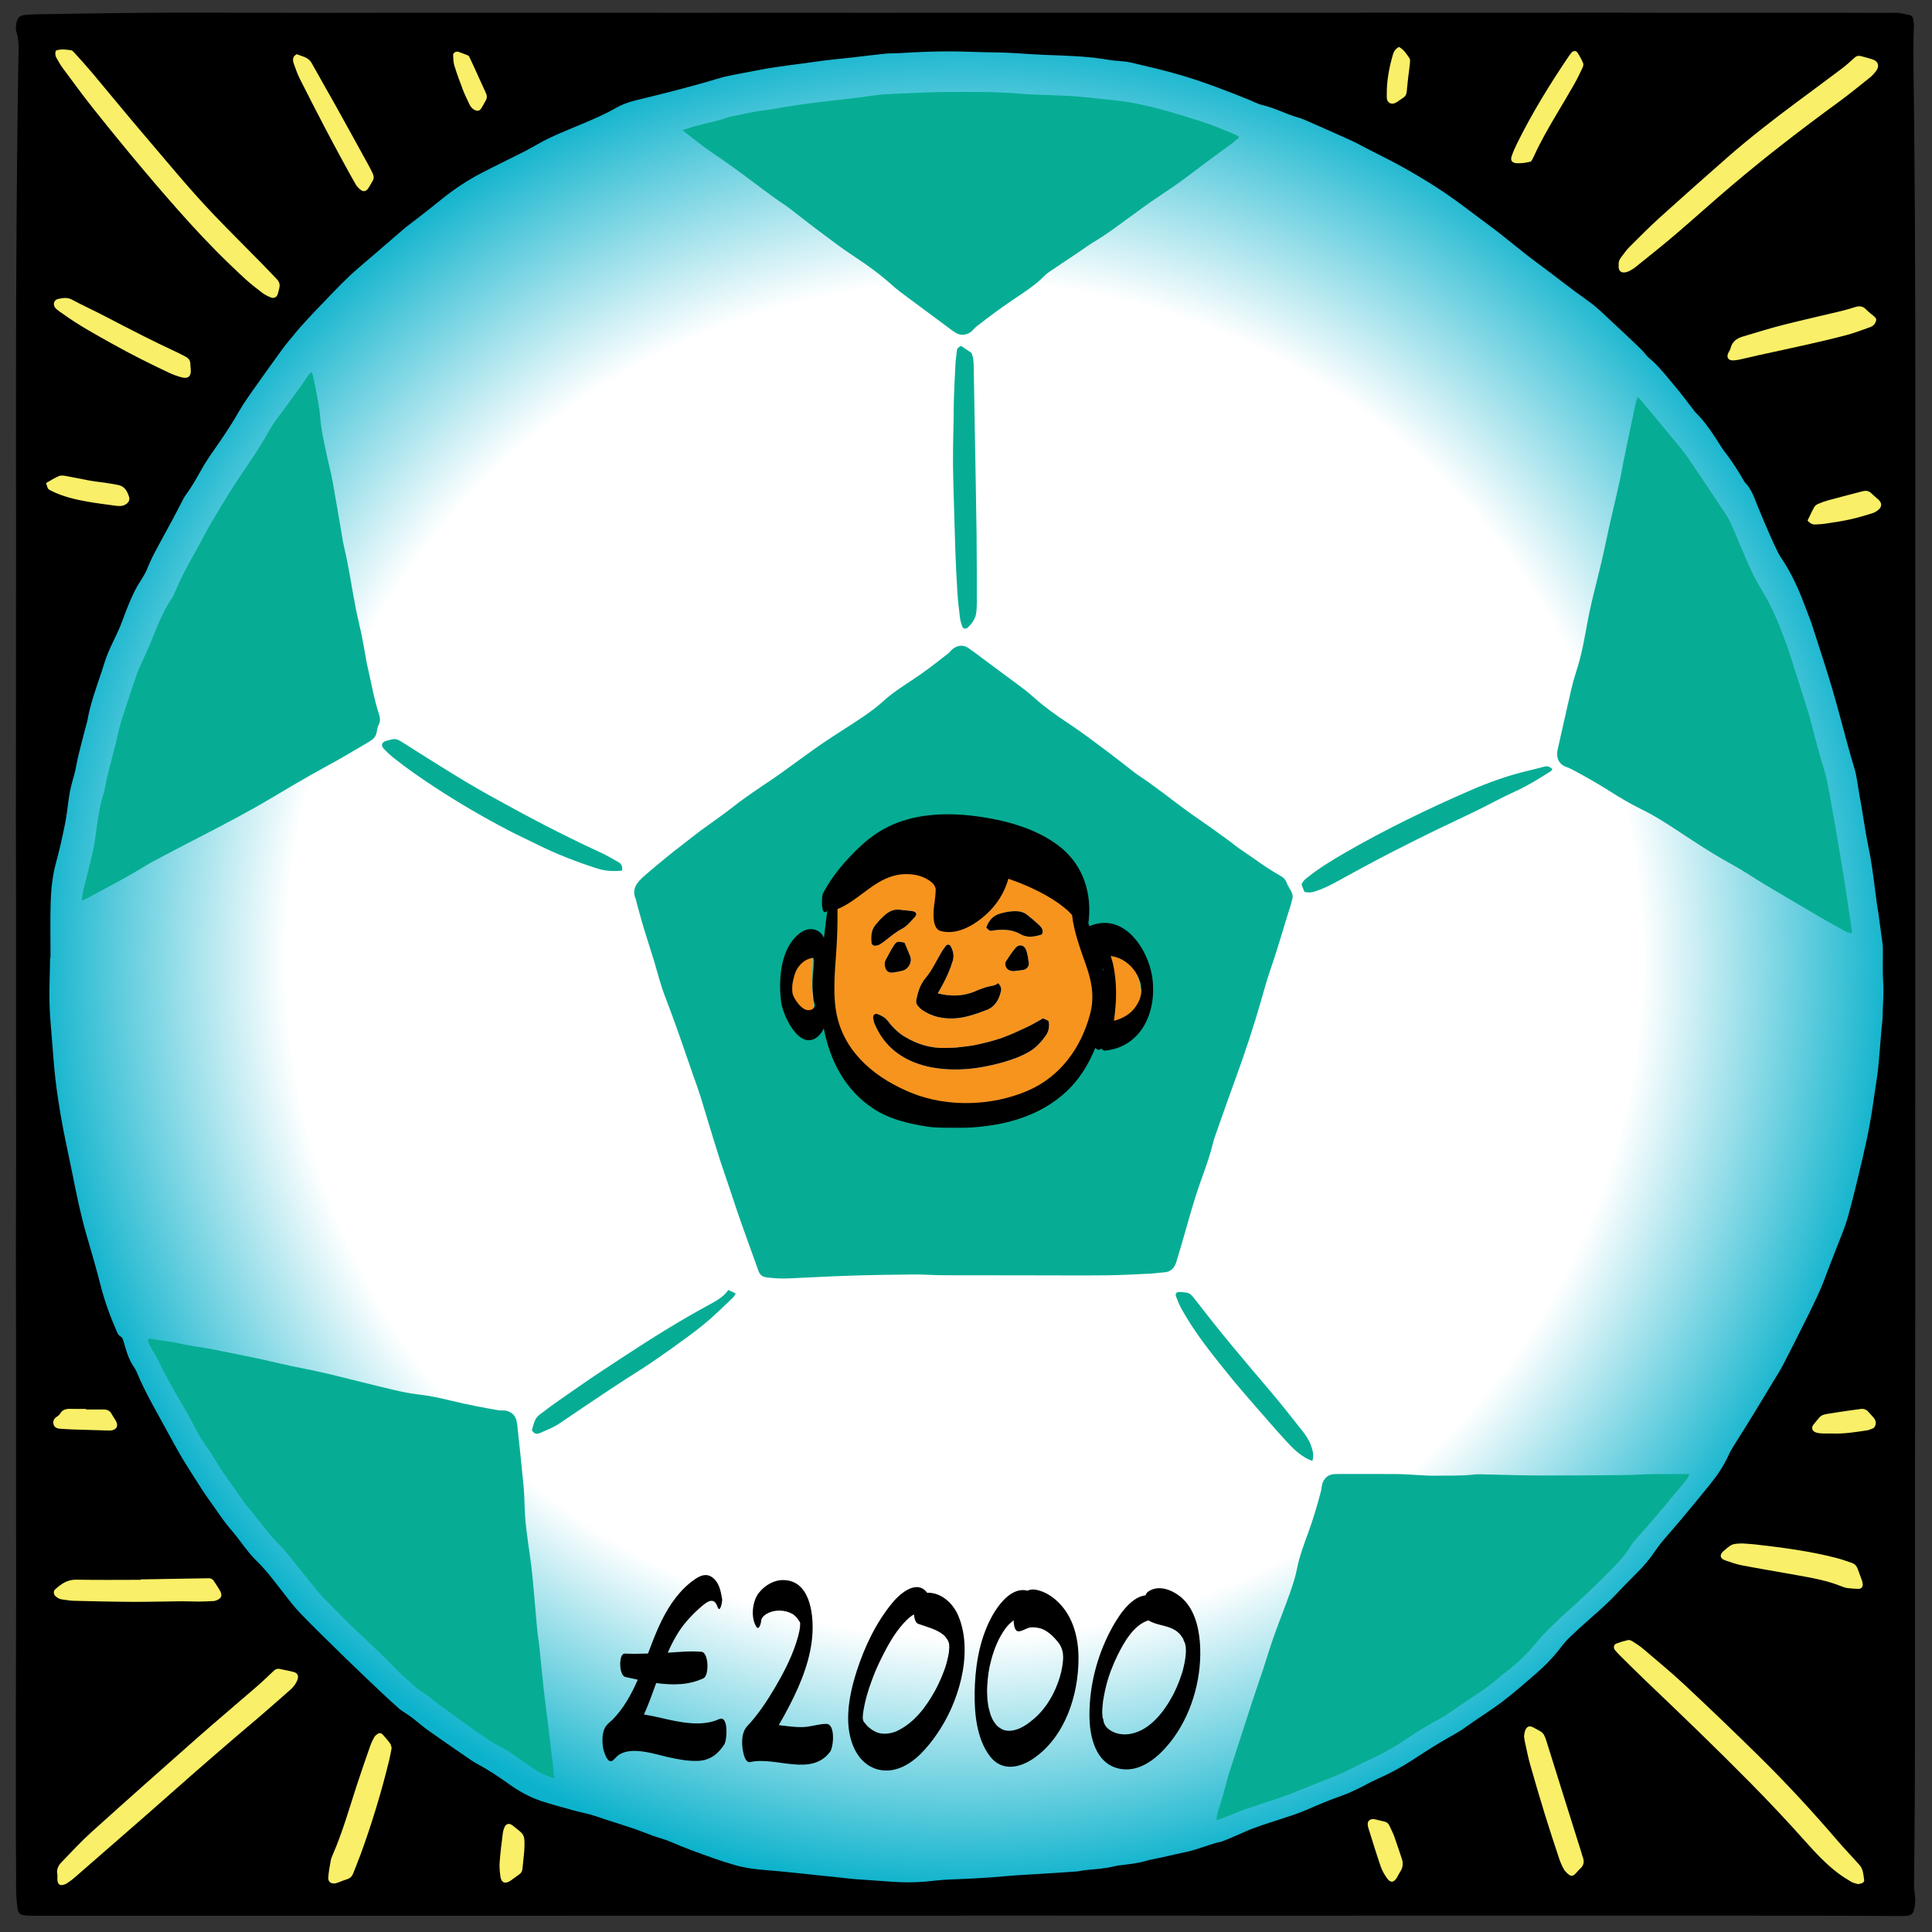 <?xml version="1.0" encoding="utf-8"?>
<!-- Generator: Adobe Illustrator 16.0.0, SVG Export Plug-In . SVG Version: 6.00 Build 0)  -->
<!DOCTYPE svg PUBLIC "-//W3C//DTD SVG 1.1//EN" "http://www.w3.org/Graphics/SVG/1.1/DTD/svg11.dtd">
<svg version="1.1" id="Layer_1" xmlns="http://www.w3.org/2000/svg" xmlns:xlink="http://www.w3.org/1999/xlink" x="0px" y="0px"
	 width="1417.32px" height="1417.32px" viewBox="0 0 1417.32 1417.32" enable-background="new 0 0 1417.32 1417.32"
	 xml:space="preserve">
<rect x="0" y="0" width="1417.32" height="1417.32" fill="#333333" stroke="none"/>
<g>
	
		<radialGradient id="SVGID_1_" cx="394.666" cy="1115.57" r="683.054" gradientTransform="matrix(1 0 0 -1 312.66 1819.66)" gradientUnits="userSpaceOnUse">
		<stop  offset="0.728" style="stop-color:#FFFFFF"/>
		<stop  offset="1" style="stop-color:#0CB2CC"/>
	</radialGradient>
	<rect x="23.1" y="22.21" fill="url(#SVGID_1_)" width="1368.452" height="1363.759"/>
	<path d="M708.112,1405.356c-36.605,0-73.21,0.002-109.815,0c-48.623-0.005-97.247-0.024-145.87-0.015
		c-46.002,0.01-92.003,0.061-138.004,0.062c-56.136,0.005-112.271-0.029-168.407-0.034c-34.169-0.002-68.337,0.021-102.506,0.032
		c-7.135,0.002-14.268,0.03-21.401-0.011c-1.681-0.012-3.385-0.122-5.035-0.428c-2.858-0.529-3.78-2.073-4.217-5.033
		c-1.592-10.801-0.872-21.666-1.063-32.502c-0.189-10.695-0.144-21.396-0.15-32.092c-0.02-27.216-0.043-54.429-0.009-81.643
		c0.038-29.468,0.181-58.936,0.205-88.405c0.022-28.9-0.064-57.804-0.076-86.704c-0.011-28.898,0.033-57.794,0.014-86.692
		c-0.018-25.148-0.131-50.295-0.124-75.441c0.007-22.898,0.16-45.797,0.176-68.694c0.021-29.089-0.039-58.175-0.05-87.265
		c-0.011-33.596,0.006-67.188-0.016-100.782c-0.013-19.896-0.103-39.792-0.113-59.689c-0.01-19.14,0.045-38.282,0.055-57.423
		c0.017-27.4,0.012-54.801,0.028-82.201c0.015-23.649,0.065-47.298,0.064-70.949c-0.001-19.328-0.079-38.657-0.082-57.985
		c-0.006-26.839-0.021-53.677,0.054-80.513c0.088-31.338,0.218-62.677,0.427-94.014c0.165-24.588,0.449-49.177,0.731-73.766
		c0.176-15.386,0.399-30.771,0.707-46.153c0.087-4.344-0.04-8.624-1.39-12.783c-0.774-2.386-0.773-4.73-0.251-7.184
		c0.887-4.17,2.459-5.759,6.733-6.139c2.616-0.233,5.244-0.395,7.869-0.433c27.397-0.398,54.794-0.894,82.193-1.101
		c24.401-0.184,48.803-0.053,73.205-0.034c18.77,0.014,37.54,0.1,56.311,0.097c24.399-0.003,48.797-0.083,73.197-0.095
		c27.779-0.014,55.559,0.016,83.338,0.02c18.77,0.003,37.539-0.009,56.309,0c18.579,0.007,37.158,0.049,55.736,0.043
		c23.836-0.007,47.673-0.062,71.509-0.066c18.958-0.003,37.916,0.05,56.874,0.059c16.892,0.007,33.781-0.014,50.67-0.025
		c24.588-0.015,49.175-0.037,73.763-0.046c25.716-0.011,51.432-0.02,77.146-0.011c37.911,0.013,75.822,0.055,113.732,0.058
		c19.333,0.003,38.668-0.071,58-0.071c29.279,0,58.56,0.055,87.839,0.05c28.719-0.003,57.438-0.071,86.154-0.07
		c14.453,0,28.908,0.117,43.36,0.132c15.767,0.017,31.53-0.032,47.294-0.036c26.654-0.007,53.306-0.012,79.958,0.003
		c12.575,0.007,25.148,0.147,37.724,0.036c3.459-0.029,6.636,1.005,9.93,1.629c1.492,0.281,2.312,1.39,2.59,2.673
		c0.396,1.82,0.682,3.724,0.609,5.576c-0.821,20.621-0.056,41.237,0.096,61.854c0.202,27.209,0.541,54.416,0.659,81.626
		c0.179,41.115,0.263,82.23,0.306,123.346c0.038,39.05-0.041,78.099-0.041,117.15c0,40.55,0.046,81.1,0.051,121.648
		c0.002,28.536-0.039,57.072-0.046,85.61c-0.009,35.481,0.009,70.963,0,106.445c-0.009,34.732-0.053,69.462-0.055,104.193
		c-0.003,43.742,0.053,87.483,0.026,131.226c-0.021,40.735-0.145,81.471-0.171,122.206c-0.027,46.558,0.022,93.113,0.002,139.669
		c-0.017,34.728-0.029,69.458-0.159,104.185c-0.077,21.017-0.41,42.032-0.536,63.051c-0.021,3.362,0.284,6.746,0.71,10.086
		c0.44,3.427-0.021,6.667-0.9,9.969c-0.64,2.391-2.115,3.457-4.326,3.742c-1.665,0.216-3.361,0.294-5.041,0.289
		c-21.395-0.076-42.789-0.225-64.185-0.263c-29.284-0.053-58.567-0.026-87.854-0.026c-23.09,0-46.183,0.017-69.274,0.014
		c-29.095,0-58.193-0.019-87.288-0.021c-23.653,0-47.308,0.017-70.961,0.019c-41.676,0.005-83.351,0.014-125.028,0.005
		c-47.116-0.007-94.237-0.035-141.355-0.051c-13.518-0.005-27.032,0-40.55,0C708.112,1405.299,708.112,1405.329,708.112,1405.356z
		 M37.06,702.603c-0.098-0.001-0.195-0.001-0.291-0.001c-0.147,6.748-0.271,13.499-0.444,20.247
		c-0.221,8.621-0.016,17.231,0.662,25.829c0.811,10.285,1.609,20.573,2.467,30.856c1.406,16.839,3.944,33.521,7.166,50.097
		c2.074,10.674,4.472,21.282,6.59,31.946c2.961,14.9,6.014,29.776,10.245,44.386c3.494,12.062,7.079,24.105,10.144,36.277
		c3.037,12.063,7.308,23.645,12.258,35.007c0.495,1.14,1.271,2.435,2.282,2.996c1.316,0.731,1.822,1.633,2.22,2.962
		c1.719,5.741,3.188,11.587,6.139,16.88c1.18,2.113,2.785,4.032,3.697,6.246c3.506,8.516,7.667,16.7,12.08,24.768
		c4.052,7.4,8.101,14.799,12.182,22.183c3.085,5.581,6.091,11.211,9.367,16.678c3.758,6.274,7.75,12.408,11.688,18.569
		c2.223,3.478,4.413,6.987,6.845,10.317c5.749,7.87,10.846,16.204,17.305,23.576c6.413,7.321,11.479,15.775,18.509,22.586
		c6.906,6.69,12.618,14.349,18.485,21.904c4.486,5.776,8.895,11.676,13.963,16.917c10.563,10.923,21.492,21.491,32.366,32.108
		c8.189,7.995,16.496,15.876,24.807,23.745c4.896,4.638,9.836,9.232,14.897,13.689c1.957,1.724,4.304,2.998,6.457,4.5
		c1.383,0.962,2.776,1.916,4.101,2.957c3.69,2.895,7.222,6.008,11.04,8.717c9.331,6.627,18.777,13.089,28.198,19.587
		c2.312,1.595,4.62,3.238,7.091,4.559c8.291,4.438,16.116,9.591,23.74,15.072c7.353,5.285,15.245,9.634,23.817,12.499
		c7.637,2.549,15.466,4.525,23.215,6.732c5.57,1.586,11.298,2.501,16.807,4.413c9.015,3.124,18.173,5.831,27.218,8.87
		c4.964,1.669,9.796,3.719,14.728,5.483c4.224,1.513,8.639,2.56,12.735,4.347c10.472,4.571,21.218,8.4,31.966,12.227
		c5.117,1.82,10.317,3.42,15.531,4.939c7.237,2.111,14.689,3.008,22.182,3.62c5.05,0.413,10.101,0.832,15.142,1.35
		c13.619,1.398,27.236,2.85,40.854,4.277c3.169,0.335,6.33,0.751,9.506,0.989c9.168,0.686,18.344,1.253,27.51,1.952
		c8.069,0.618,16.129,0.579,24.186-0.097c5.785-0.484,11.552-1.318,17.343-1.529c14.246-0.519,28.472-1.237,42.675-2.539
		c9.149-0.837,18.343-1.205,27.516-1.802c7.857-0.509,15.716-0.995,23.569-1.589c2.229-0.17,4.422-0.805,6.652-1.006
		c7.46-0.671,14.939-1.157,22.235-3.052c1.083-0.281,2.223-0.346,3.339-0.49c6.309-0.816,12.64-1.412,18.792-3.246
		c3.573-1.063,7.303-1.598,10.952-2.41c6.203-1.375,12.385-2.854,18.604-4.158c8.796-1.846,16.995-5.704,25.783-7.561
		c0.366-0.076,0.716-0.225,1.062-0.371c4.66-1.963,9.383-3.794,13.965-5.924c9.181-4.272,18.879-7.056,28.449-10.228
		c6.212-2.059,12.498-4,18.493-6.593c8.594-3.721,17.188-7.377,26.033-10.476c4.225-1.48,8.31-3.401,12.357-5.327
		c4.553-2.166,8.89-4.803,13.502-6.814c8.953-3.908,17.508-8.5,25.7-13.815c6.909-4.484,13.811-8.99,20.877-13.22
		c6.258-3.745,12.8-6.963,18.747-11.292c8.782-6.396,18.136-12.027,26.781-18.592c8.646-6.564,16.812-13.774,25.027-20.888
		c6.674-5.777,12.742-12.162,18.104-19.213c1.925-2.526,4.039-4.947,6.33-7.143c4.738-4.546,9.572-8.997,14.515-13.321
		c6.633-5.807,13.254-11.608,19.292-18.057c4.992-5.332,10.131-10.531,15.305-15.69c4.931-4.916,9.449-10.146,13.327-15.944
		c1.875-2.799,3.936-5.494,6.099-8.076c4.217-5.033,8.632-9.903,12.844-14.939c6.858-8.202,13.674-16.44,20.412-24.745
		c5.678-7,10.909-14.305,14.615-22.605c1.068-2.389,2.384-4.684,3.762-6.911c3.839-6.208,7.828-12.316,11.643-18.535
		c5.791-9.433,11.488-18.918,17.212-28.392c2.423-4.01,5.019-7.932,7.168-12.083c6.21-11.986,12.337-24.016,18.292-36.128
		c4.625-9.407,9.316-18.792,12.927-28.672c2.697-7.388,5.698-14.663,8.49-22.017c2.785-7.333,5.993-14.556,8.092-22.086
		c3.877-13.897,7.188-27.956,10.521-42.001c2.115-8.924,4.042-17.902,5.691-26.925c1.613-8.845,2.782-17.773,4.116-26.672
		c0.692-4.619,1.499-9.231,1.944-13.875c0.933-9.699,1.655-19.418,2.476-29.127c0.25-2.979,0.745-5.955,0.762-8.935
		c0.053-8.214,1.007-16.386,0.429-24.645c-0.548-7.835-0.183-15.734-0.242-23.603c-0.012-1.5-0.024-3.012-0.217-4.497
		c-0.967-7.427-1.979-14.849-3.009-22.269c-0.335-2.412-0.832-4.801-1.157-7.212c-0.824-6.133-1.561-12.274-2.396-18.404
		c-0.684-5.01-1.356-10.023-2.22-15.004c-0.992-5.727-2.274-11.403-3.269-17.129c-1.669-9.607-3.042-19.268-4.854-28.848
		c-1.289-6.807-1.813-13.756-3.867-20.424c-1.598-5.194-3.071-10.427-4.517-15.667c-3.934-14.283-7.604-28.643-11.787-42.852
		c-4.022-13.667-8.552-27.185-12.876-40.764c-0.965-3.035-1.925-6.077-3.016-9.068c-1.281-3.523-2.763-6.974-4.052-10.496
		c-4.462-12.187-9.832-23.921-17.05-34.755c-1.039-1.557-2.063-3.147-2.877-4.826c-1.96-4.046-3.867-8.122-5.662-12.245
		c-3.059-7.029-6.111-14.066-8.986-21.175c-2.533-6.258-4.541-12.762-9.524-17.689c-0.259-0.257-0.403-0.629-0.589-0.956
		c-4.252-7.501-8.961-14.703-14.229-21.536c-0.8-1.039-1.565-2.108-2.27-3.214c-5.733-9.024-11.416-18.087-19.117-25.643
		c-0.267-0.263-0.495-0.565-0.727-0.86c-5.079-6.498-9.949-13.172-15.289-19.447c-5.824-6.84-11.262-14.072-18.34-19.767
		c-0.713-0.576-1.264-1.356-1.883-2.048c-1.361-1.527-2.619-3.161-4.096-4.57c-6.778-6.471-13.559-12.938-20.451-19.287
		c-5.768-5.314-11.188-10.934-17.708-15.516c-12.726-8.943-24.855-18.729-37.394-27.945c-12.376-9.097-23.917-19.252-36.308-28.326
		c-10.281-7.53-20.278-15.467-30.798-22.646c-9.43-6.435-19.248-12.348-29.178-17.998c-9.444-5.371-19.25-10.107-28.905-15.108
		c-3.993-2.068-7.938-4.25-12.027-6.112c-9.896-4.504-19.851-8.875-29.807-13.246c-2.743-1.204-5.501-2.462-8.373-3.27
		c-8.995-2.528-17.245-7.145-26.423-9.203c-3.249-0.729-6.27-2.464-9.396-3.732c-16.509-6.693-33.101-13.109-50.215-18.17
		c-12.242-3.619-24.664-6.448-37.067-9.351c-5.068-1.185-10.455-0.95-15.608-1.86c-15.759-2.782-31.725-3.122-47.619-3.712
		c-11.621-0.432-23.19-1.668-34.827-1.769c-11.247-0.099-22.49-0.724-33.737-0.774c-12.547-0.057-25.086,0.47-37.611,1.27
		c-3.552,0.227-7.136,0.059-10.668,0.417c-8.205,0.833-16.386,1.893-24.58,2.83c-8.55,0.978-17.14,1.674-25.648,2.928
		c-14.094,2.079-28.29,3.469-42.286,6.215c-7.898,1.551-15.838,2.89-23.696,4.61c-4.744,1.039-9.357,2.658-14.043,3.962
		c-7.392,2.056-14.772,4.154-22.202,6.072c-10.159,2.622-20.347,5.132-30.543,7.612c-5.319,1.294-10.396,3.181-15.128,5.921
		c-7.801,4.517-16.083,7.97-24.364,11.476c-10.87,4.601-21.934,8.794-32.225,14.68c-3.418,1.954-6.843,3.905-10.355,5.681
		c-10.208,5.16-20.526,10.104-30.677,15.372c-10.834,5.622-20.953,12.369-30.418,20.1c-5.805,4.739-11.75,9.306-17.649,13.93
		c-3.099,2.43-6.339,4.69-9.33,7.243c-10.975,9.378-21.797,18.935-32.821,28.252c-9.192,7.768-17.364,16.541-25.669,25.194
		c-7.92,8.253-15.913,16.443-23.081,25.383c-2.345,2.925-4.854,5.727-7.058,8.753c-6.401,8.785-12.714,17.634-19.004,26.498
		c-4.765,6.716-9.603,13.366-13.707,20.55c-3.992,6.989-8.395,13.761-12.931,20.415c-4.642,6.806-9.569,13.425-13.633,20.601
		c-3.79,6.69-7.485,13.424-12.1,19.603c-0.67,0.896-1.213,1.899-1.735,2.894c-2.692,5.133-5.306,10.308-8.048,15.415
		c-4.167,7.757-8.504,15.422-12.594,23.217c-2.174,4.142-4.156,8.404-5.906,12.741c-1.771,4.388-4.618,8.102-6.941,12.144
		c-3.466,6.031-6.087,12.449-8.602,18.912c-1.631,4.19-3.077,8.462-4.878,12.578c-2.623,5.995-5.678,11.805-8.195,17.841
		c-1.868,4.479-3.188,9.19-4.726,13.805c-3.911,11.727-8.225,23.333-10.379,35.577c-0.355,2.025-1.066,3.985-1.579,5.985
		c-1.766,6.892-3.587,13.771-5.251,20.687c-1.094,4.548-1.702,9.225-2.983,13.713c-1.547,5.414-3.009,10.817-3.777,16.406
		c-0.917,6.682-1.666,13.406-3.005,20.006c-1.898,9.369-4,18.713-6.51,27.932c-2.637,9.687-3.631,19.561-3.895,29.48
		C36.792,675.938,37.06,689.274,37.06,702.603z M1390.197,832.306c-0.859,2.031-1.492,3.118-1.784,4.289
		c-1.126,4.53-2.125,9.096-3.202,13.639c-3.023,12.739-5.941,25.51-9.135,38.207c-2.652,10.547-6.756,20.605-10.904,30.636
		c-1.431,3.464-2.703,6.992-4.051,10.488c-2.958,7.68-5.668,15.469-8.951,23.008c-3.587,8.243-7.596,16.308-11.62,24.348
		c-3.605,7.208-7.51,14.266-11.228,21.417c-2.077,3.988-3.801,8.183-6.104,12.027c-6.94,11.585-14.056,23.064-21.164,34.545
		c-3.652,5.901-7.434,11.724-11.166,17.577c-2.92,4.578-5.778,9.199-8.802,13.713c-7.308,10.908-14.828,21.681-22.006,32.677
		c-4.935,7.561-10.156,14.877-16.153,21.62c-4.112,4.627-8.339,9.158-12.555,13.694c-8.3,8.934-16.387,18.088-25.013,26.7
		c-8.637,8.625-16.648,17.809-25.004,26.678c-4.5,4.777-9.077,9.495-13.843,14.005c-5.169,4.892-10.741,9.356-15.879,14.28
		c-6.921,6.635-14.356,12.646-21.847,18.6c-8.205,6.524-16.968,12.355-24.519,19.697c-0.398,0.39-0.892,0.686-1.35,1.014
		c-6.407,4.565-12.764,9.203-19.232,13.679c-9.407,6.51-19.017,12.687-29.127,18.095c-7.268,3.89-14.278,8.264-21.406,12.42
		c-1.458,0.852-2.88,1.777-4.396,2.511c-10.631,5.137-21.227,10.349-31.938,15.308c-11.222,5.194-22.44,10.416-33.872,15.11
		c-13.681,5.618-27.324,11.334-41.22,16.449c-10.396,3.823-20.992,6.937-31.582,10.092c-7.35,2.188-14.701,4.32-22.299,5.699
		c-8.65,1.573-17.135,4.039-25.714,6.026c-2.549,0.59-5.167,0.897-7.759,1.285c-3.899,0.58-7.828,0.979-11.7,1.695
		c-14.042,2.604-28.249,3.831-42.46,4.818c-21.339,1.48-42.707,2.529-64.063,3.775c-0.895,0.053-1.781,0.225-2.67,0.341
		c4.283,1.078,8.596,0.904,12.891,0.904c70.789,0.006,141.582-0.021,212.372-0.023c146.839-0.005,293.678,0,440.519,0
		c1.688,0,3.383,0.048,5.066-0.021c1.277-0.055,2.547-0.259,4.192-0.436c0.236-3.541,0.649-6.884,0.651-10.231
		c0.034-90.884,0.034-181.765,0-272.647c-0.002-3.17-0.471-6.336-0.624-9.506c-0.083-1.684-0.009-3.376,0.096-5.058
		c0.135-2.233,0.523-4.466,0.531-6.698c0.05-14.645,0.067-29.292-0.005-43.938c-0.017-3.358-0.456-6.715-0.615-10.074
		c-0.097-2.061-0.116-4.132-0.022-6.189c0.164-3.545,0.611-7.085,0.638-10.631c0.085-11.268,0.069-22.533,0.002-33.8
		c-0.016-2.798-0.438-5.59-0.557-8.39c-0.104-2.432-0.136-4.878-0.037-7.311c0.116-2.797,0.592-5.587,0.594-8.379
		c0.041-39.995,0.027-79.99,0.027-119.987C1390.197,837.805,1390.197,835.554,1390.197,832.306z M1390.197,591.429
		c0-2.069,0-4.082,0-6.093c0-43.751,0.007-87.502-0.012-131.251c-0.002-3.74,0.181-7.474-0.604-11.207
		c-0.413-1.978-0.393-4.176-0.002-6.165c0.768-3.921,0.597-7.846,0.608-11.776c0.028-10.515,0.062-21.031-0.022-31.546
		c-0.025-3.356-0.466-6.708-0.624-10.066c-0.097-2.059-0.094-4.13,0-6.189c0.163-3.547,0.603-7.091,0.624-10.636
		c0.078-12.956,0.062-25.913,0.016-38.869c-0.018-4.112,0.324-8.239-0.631-12.332c-0.327-1.412-0.02-2.987,0.072-4.48
		c0.16-2.61,0.543-5.218,0.548-7.825c0.046-21.969,0.025-43.939,0.025-65.908c0-68.347,0-136.696,0-205.045
		c0-1.502,0.055-3.008-0.037-4.505c-0.175-2.896-0.935-3.661-3.729-3.782c-1.688-0.073-3.378-0.032-5.07-0.032
		c-198.659-0.001-397.322-0.001-595.981,0.001c-2.066,0-4.133-0.011-6.196,0.061c-0.706,0.025-1.402,0.282-3.127,0.654
		c3.245,1.22,5.701,0.95,8.028,1.316c7.408,1.166,14.854,2.107,22.256,3.313c9.243,1.503,18.552,2.647,27.634,5.06
		c2.347,0.623,4.788,1.015,7.211,1.199c8.101,0.619,15.869,2.823,23.645,4.908c9.048,2.427,18.001,5.2,27.018,7.733
		c5.771,1.622,11.675,2.823,17.363,4.682c7.292,2.385,14.465,5.155,21.626,7.919c6.641,2.563,13.144,5.484,19.805,7.986
		c9.11,3.42,18.545,6.011,27.1,10.823c0.161,0.091,0.365,0.094,0.537,0.17c9.054,4.067,18.133,8.079,27.149,12.232
		c4.759,2.192,9.412,4.615,14.1,6.961c6.865,3.438,13.902,6.582,20.533,10.425c9.383,5.438,18.43,11.449,27.677,17.125
		c12.175,7.474,23.008,16.771,34.504,25.162c4.681,3.417,9.22,6.988,13.656,10.731c5.868,4.953,12.157,9.405,18.269,14.069
		c2.234,1.707,4.451,3.439,6.713,5.11c4.675,3.454,9.415,6.816,14.054,10.321c7.027,5.312,13.861,10.893,21.024,16.015
		c4.449,3.182,8.57,6.681,12.485,10.452c7.162,6.896,14.242,13.875,21.412,20.761c2.84,2.728,5.985,5.152,8.725,7.972
		c6.532,6.725,12.965,13.55,19.331,20.435c9.951,10.766,18.928,22.302,27.108,34.476c5.859,8.716,11.677,17.475,17.955,25.883
		c4.846,6.488,9.414,13.098,13.109,20.294c8.396,16.351,16.785,32.707,25.132,49.083c1.958,3.842,3.821,7.734,5.593,11.667
		c1.997,4.439,3.742,8.994,5.771,13.417c5.866,12.785,11.75,25.558,16.497,38.818c1.706,4.763,3.43,9.524,5.371,14.194
		c4.9,11.803,8.825,23.931,11.835,36.325c4.425,18.227,10.151,36.062,15.67,53.963c2.425,7.873,5.135,15.68,6.404,23.869
		C1388.492,590.198,1388.572,591.213,1390.197,591.429z M25.956,630.388c0.266-0.082,0.532-0.164,0.797-0.247
		c0.622-5.2,1.206-10.404,1.875-15.6c0.838-6.504,1.492-13.046,2.683-19.488c1.669-9.028,3.742-17.982,5.678-26.961
		c0.829-3.842,1.65-7.688,2.653-11.486c2.913-11.048,5.808-22.103,8.909-33.1c4.475-15.87,9.241-31.656,15.48-46.946
		c5.52-13.523,11.192-26.987,16.64-40.539c3.992-9.926,8.267-19.712,13.134-29.242c2.985-5.847,5.857-11.753,8.849-17.6
		c2.904-5.674,5.733-11.395,8.876-16.937c6.567-11.579,13.248-23.095,20.022-34.556c4.77-8.068,9.574-16.129,14.718-23.962
		c7.721-11.757,15.808-23.269,23.064-35.336c3.085-5.132,6.52-10.086,10.144-14.855c3.287-4.326,7.032-8.305,10.607-12.41
		c6.408-7.359,12.49-15.043,19.333-21.975c14.238-14.423,28.774-28.557,43.406-42.583c8.528-8.174,17.402-15.996,26.265-23.812
		c4.917-4.336,10.105-8.367,15.218-12.478c5.115-4.112,10.293-8.145,15.433-12.226c3.822-3.033,7.553-6.186,11.455-9.109
		c13.117-9.82,27.425-17.618,42.144-24.733c7.591-3.668,15.029-7.648,22.567-11.427c6.019-3.017,11.962-6.228,18.152-8.852
		c15.181-6.434,30.44-12.689,45.753-18.8c10.439-4.164,20.988-8.061,31.95-10.708c6.55-1.582,13.048-3.385,19.597-4.971
		c12.203-2.953,24.414-5.881,36.649-8.693c5.107-1.174,10.27-2.13,15.438-2.997c10.166-1.703,20.353-3.27,30.53-4.902
		c6.29-1.008,12.578-2.033,18.865-3.049c5.185-0.838,10.38-1.621,15.554-2.528c3.505-0.616,6.982-1.39,10.462-2.141
		c0.275-0.058,0.469-0.495,0.797-0.863c-2.007-0.977-4.104-0.546-6.117-0.546c-177.068-0.022-354.135-0.018-531.202-0.017
		c-19.528,0-39.056,0-58.584,0.001c-1.502,0-3.008-0.04-4.505,0.051c-2.286,0.141-3.086,0.873-3.223,3.054
		c-0.116,1.871-0.066,3.754-0.066,5.631c-0.002,88.064-0.012,176.128,0.022,264.192c0.001,5.244,0.359,10.488,0.529,15.731
		c0.036,1.125,0.009,2.252-0.041,3.377c-0.157,3.555-0.473,7.107-0.49,10.662c-0.06,12.956-0.068,25.913,0.001,38.869
		c0.022,4.117,0.386,8.232,0.514,12.351c0.065,2.061-0.005,4.129-0.095,6.189c-0.104,2.431-0.4,4.856-0.424,7.286
		c-0.062,6.383-0.095,12.769-0.003,19.152c0.135,9.375-0.485,18.765,0.532,28.131c0.2,1.841-0.107,3.74-0.206,5.612
		c-0.098,1.87-0.329,3.738-0.329,5.606c-0.018,57.645-0.014,115.292-0.013,172.938C25.956,625.163,25.956,627.775,25.956,630.388z
		 M624.454,1392.441c-4.448-0.512-8.895-1.026-13.343-1.534c-10.995-1.255-21.993-2.48-32.983-3.767
		c-8.194-0.957-16.373-2.051-24.571-2.982c-8.034-0.911-15.979-2.325-23.67-4.79c-13.561-4.342-27-9.048-40.152-14.54
		c-3.111-1.3-6.269-2.501-9.449-3.619c-10.072-3.541-20.149-7.066-30.256-10.506c-5.496-1.87-11.114-3.388-16.573-5.356
		c-10.752-3.881-21.453-7.903-32.133-11.981c-10.505-4.01-20.979-8.1-31.424-12.265c-8.722-3.483-17.085-7.632-24.745-13.175
		c-4.401-3.185-9.075-5.998-13.724-8.821c-4.186-2.542-8.188-5.313-11.765-8.65c-6.462-6.032-13.443-11.395-20.653-16.483
		c-2.448-1.729-4.964-3.385-7.27-5.292c-11.129-9.206-21.977-18.753-33.667-27.274c-3.02-2.2-5.859-4.722-8.478-7.393
		c-9.716-9.918-19.341-19.925-28.932-29.964c-6.868-7.191-13.384-14.732-20.487-21.678c-11.064-10.818-20.721-22.701-29.243-35.595
		c-4.86-7.354-10.094-14.485-16.26-20.834c-6.439-6.629-11.786-14.09-17.018-21.659c-3.521-5.094-6.998-10.228-10.755-15.145
		c-8.572-11.212-16.333-22.912-22.49-35.641c-1.878-3.88-3.968-7.668-5.667-11.627c-4.217-9.811-8.032-19.801-12.436-29.524
		c-5.8-12.812-11.604-25.608-16.497-38.806c-1.757-4.737-4.167-9.261-5.623-14.078c-3.195-10.586-5.995-21.288-8.909-31.957
		c-2.271-8.309-4.466-16.639-6.704-24.959c-1.846-6.862-3.873-13.681-5.509-20.594c-1.421-6.004-2.42-12.106-3.582-18.171
		c-1.412-7.365-2.595-14.778-4.244-22.089c-2.474-10.968-4.777-21.955-6.34-33.095c-0.641-4.568-1.488-9.107-2.242-13.66
		c-0.587,2.771-0.696,5.518-0.697,8.264c-0.011,51.073-0.021,102.147,0.016,153.221c0.002,4.305,0.376,8.607,0.52,12.915
		c0.064,1.876,0.036,3.754-0.037,5.629c-0.136,3.556-0.455,7.112-0.483,10.667c-0.073,8.637-0.095,17.277,0,25.911
		c0.067,5.996,0.377,11.989,0.542,17.982c0.047,1.688,0.01,3.381-0.063,5.065c-0.14,3.182-0.459,6.359-0.48,9.538
		c-0.064,9.766-0.104,19.53,0.001,29.293c0.086,7.872-0.522,15.762,0.522,23.619c0.146,1.102-0.011,2.249-0.069,3.372
		c-0.147,2.806-0.458,5.605-0.458,8.41c-0.024,91.257-0.02,182.514-0.02,273.77c0,1.504,0.017,3.007,0.006,4.507
		c-0.014,2.073,0.534,3.998,1.169,5.792C32.751,1393.547,619.072,1393.478,624.454,1392.441z"/>
	<path stroke="#000000" stroke-width="2" stroke-miterlimit="10" d="M1390.197,832.306c0,3.248,0,5.499,0,7.748
		c0,39.997,0.014,79.992-0.027,119.987c-0.002,2.792-0.478,5.582-0.594,8.379c-0.099,2.432-0.066,4.878,0.037,7.311
		c0.119,2.802,0.541,5.594,0.557,8.39c0.067,11.267,0.082,22.532-0.002,33.8c-0.026,3.545-0.474,7.085-0.638,10.631
		c-0.094,2.059-0.074,4.13,0.021,6.189c0.161,3.359,0.601,6.716,0.616,10.074c0.072,14.646,0.055,29.293,0.004,43.938
		c-0.007,2.232-0.396,4.465-0.53,6.698c-0.104,1.682-0.179,3.374-0.097,5.058c0.154,3.17,0.623,6.335,0.625,9.506
		c0.034,90.883,0.034,181.764,0,272.647c-0.002,3.348-0.415,6.69-0.651,10.231c-1.646,0.177-2.915,0.383-4.192,0.436
		c-1.685,0.068-3.379,0.021-5.066,0.021c-146.84,0-293.679-0.005-440.519,0c-70.79,0.004-141.583,0.029-212.372,0.023
		c-4.294,0-8.607,0.172-12.891-0.904c0.89-0.116,1.776-0.288,2.669-0.341c21.357-1.246,42.726-2.295,64.064-3.775
		c14.209-0.989,28.418-2.216,42.46-4.818c3.872-0.717,7.8-1.116,11.7-1.695c2.592-0.388,5.209-0.695,7.759-1.285
		c8.58-1.986,17.063-4.453,25.713-6.026c7.598-1.38,14.95-3.512,22.3-5.699c10.59-3.155,21.186-6.269,31.582-10.092
		c13.896-5.113,27.539-10.831,41.22-16.449c11.431-4.694,22.651-9.916,33.872-15.11c10.712-4.959,21.309-10.171,31.938-15.308
		c1.517-0.733,2.938-1.659,4.396-2.511c7.129-4.156,14.138-8.53,21.407-12.42c10.109-5.408,19.72-11.585,29.126-18.095
		c6.47-4.476,12.826-9.114,19.233-13.679c0.458-0.328,0.951-0.624,1.349-1.014c7.552-7.342,16.312-13.175,24.52-19.697
		c7.49-5.953,14.925-11.962,21.846-18.6c5.137-4.924,10.709-9.389,15.879-14.28c4.767-4.51,9.343-9.227,13.843-14.005
		c8.354-8.871,16.366-18.054,25.005-26.678c8.626-8.612,16.711-17.767,25.012-26.7c4.216-4.536,8.442-9.067,12.555-13.694
		c5.995-6.743,11.218-14.06,16.153-21.62c7.177-10.996,14.698-21.769,22.006-32.677c3.023-4.514,5.882-9.134,8.802-13.713
		c3.733-5.852,7.512-11.674,11.167-17.577c7.108-11.479,14.222-22.959,21.163-34.545c2.304-3.845,4.028-8.039,6.104-12.027
		c3.718-7.151,7.621-14.209,11.228-21.417c4.025-8.041,8.034-16.104,11.62-24.348c3.282-7.539,5.992-15.328,8.951-23.008
		c1.348-3.496,2.62-7.023,4.051-10.488c4.148-10.03,8.252-20.088,10.904-30.636c3.192-12.696,6.11-25.467,9.134-38.207
		c1.078-4.543,2.077-9.108,3.203-13.639C1388.705,835.424,1389.338,834.337,1390.197,832.306z M1363.025,1382.187
		c1.176-0.236,1.935-0.308,2.636-0.551c1.15-0.402,2.065-1.28,1.881-2.489c-0.621-4.028-0.672-8.272-3.862-11.465
		c-1.193-1.189-2.249-2.515-3.385-3.764c-4.032-4.449-8.188-8.798-12.092-13.359c-18.434-21.539-37.659-42.352-57.854-62.236
		c-17.921-17.646-36.082-35.052-54.441-52.24c-9.856-9.227-20.317-17.815-30.592-26.588c-2.414-2.059-5.148-3.762-7.833-5.472
		c-0.892-0.567-2.191-1.075-3.14-0.865c-2.912,0.648-5.798,1.515-8.59,2.573c-1.923,0.727-2.36,3.039-1.033,4.719
		c1.159,1.469,2.45,2.847,3.784,4.162c6.685,6.586,13.326,13.22,20.12,19.69c25.283,24.08,50.441,48.289,74.979,73.131
		c13.982,14.155,27.604,28.644,40.855,43.486c7.373,8.261,14.914,16.41,23.79,23.124c3.132,2.369,6.467,4.495,9.859,6.475
		C1359.676,1381.432,1361.602,1381.724,1363.025,1382.187z M1118.048,1273.802c0.206,1.338,0.351,2.831,0.673,4.284
		c1.222,5.48,2.281,11.01,3.808,16.408c3.466,12.243,7.063,24.449,10.808,36.608c3.36,10.904,6.943,21.742,10.542,32.57
		c0.883,2.652,2.022,5.266,3.416,7.682c0.894,1.552,2.356,2.853,3.777,4.004c1.3,1.055,2.889,0.874,4.117-0.273
		c1.363-1.272,2.468-2.836,3.877-4.046c3.022-2.595,3.345-5.625,1.899-9.113c-0.355-0.858-0.498-1.803-0.776-2.697
		c-8.412-26.779-16.886-53.543-25.21-80.351c-2.797-9.004-3.076-7.555-9.63-11.365c-3.491-2.03-5.613-1.013-6.746,2.804
		C1118.289,1271.379,1118.245,1272.521,1118.048,1273.802z M1278.237,1132.278c-7.463,0.228-7.773,0.349-13.13,4.986
		c-0.282,0.245-0.611,0.439-0.881,0.697c-2.94,2.797-2.51,5.346,1.398,6.727c4.052,1.437,8.162,2.868,12.368,3.67
		c13.235,2.528,26.537,4.717,39.798,7.118c11.234,2.036,22.514,3.931,33.175,8.292c1.38,0.563,2.845,1.054,4.312,1.234
		c2.778,0.337,5.586,0.574,8.381,0.562c1.87-0.012,3.021-1.582,2.859-3.445c-0.08-0.922-0.294-1.854-0.604-2.728
		c-0.997-2.824-2.097-5.614-3.101-8.438c-0.736-2.069-2.05-3.6-4.117-4.313c-3.707-1.279-7.398-2.644-11.187-3.629
		c-19.619-5.096-39.672-7.695-59.764-10.003C1284.398,1132.622,1281.022,1132.487,1278.237,1132.278z M1007.878,1334.471
		c-2.845-0.158-4.524,1.348-4.531,3.721c-0.003,1.096,0.295,2.225,0.628,3.282c2.927,9.293,5.765,18.617,8.925,27.832
		c1.018,2.969,2.696,5.787,4.475,8.401c2.503,3.682,5.031,3.528,7.349-0.17c0.892-1.429,1.513-3.032,2.457-4.423
		c2.201-3.234,2.293-6.56,1.009-10.155c-1.824-5.114-3.381-10.323-5.24-15.424c-1.024-2.808-2.399-5.489-3.677-8.198
		c-0.66-1.395-1.65-2.537-3.228-2.927C1013.141,1335.692,1010.226,1335.025,1007.878,1334.471z M1343.131,1051.609
		c9.739,0.432,18.047-1.039,26.373-2.268c1.452-0.216,2.867-0.822,4.252-1.373c1.325-0.523,1.871-1.667,2.195-3.028
		c0.44-1.837-0.197-3.35-1.255-4.694c-1.155-1.46-2.552-2.727-3.723-4.177c-1.552-1.914-3.476-2.767-5.907-2.445
		c-2.966,0.392-5.933,0.776-8.892,1.215c-5.366,0.788-10.735,1.551-16.083,2.462c-2.012,0.341-4.029,0.91-5.443,2.622
		c-1.426,1.73-2.93,3.4-4.301,5.178c-1.77,2.294-1.018,4.798,1.787,5.731c1.398,0.464,2.923,0.678,4.401,0.744
		C1339.151,1051.692,1341.776,1051.609,1343.131,1051.609z"/>
	<path stroke="#000000" stroke-width="2" stroke-miterlimit="10" d="M1390.197,591.429c-1.625-0.217-1.705-1.231-1.845-2.13
		c-1.271-8.188-3.979-15.996-6.405-23.869c-5.518-17.903-11.243-35.736-15.67-53.963c-3.01-12.394-6.934-24.523-11.834-36.325
		c-1.941-4.669-3.666-9.431-5.371-14.193c-4.747-13.26-10.633-26.033-16.498-38.818c-2.029-4.423-3.773-8.978-5.772-13.416
		c-1.77-3.933-3.633-7.825-5.591-11.667c-8.348-16.377-16.735-32.732-25.132-49.083c-3.694-7.199-8.264-13.807-13.109-20.294
		c-6.278-8.409-12.097-17.167-17.955-25.883c-8.182-12.172-17.157-23.71-27.109-34.476c-6.366-6.885-12.797-13.708-19.331-20.435
		c-2.739-2.82-5.884-5.244-8.724-7.971c-7.171-6.887-14.251-13.865-21.412-20.761c-3.915-3.771-8.036-7.27-12.486-10.451
		c-7.164-5.122-13.997-10.701-21.024-16.016c-4.637-3.504-9.377-6.867-14.055-10.321c-2.26-1.671-4.476-3.402-6.712-5.11
		c-6.11-4.666-12.399-9.117-18.268-14.069c-4.436-3.743-8.975-7.315-13.656-10.732c-11.498-8.391-22.33-17.689-34.504-25.161
		c-9.247-5.676-18.295-11.687-27.677-17.125c-6.632-3.843-13.669-6.989-20.534-10.425c-4.688-2.348-9.341-4.77-14.1-6.962
		c-9.017-4.153-18.096-8.165-27.15-12.231c-0.171-0.076-0.375-0.08-0.536-0.17c-8.555-4.812-17.988-7.404-27.099-10.824
		c-6.662-2.501-13.165-5.422-19.806-7.985c-7.161-2.765-14.333-5.535-21.625-7.92c-5.69-1.859-11.592-3.06-17.363-4.681
		c-9.02-2.534-17.972-5.307-27.02-7.733c-7.774-2.085-15.542-4.29-23.643-4.908c-2.423-0.184-4.865-0.576-7.213-1.2
		c-9.081-2.413-18.391-3.556-27.633-5.06c-7.402-1.204-14.846-2.148-22.256-3.313c-2.325-0.366-4.783-0.096-8.027-1.315
		c1.724-0.371,2.42-0.629,3.127-0.654c2.062-0.071,4.131-0.061,6.194-0.061c198.661-0.002,397.322-0.002,595.983-0.001
		c1.691,0,3.383-0.04,5.07,0.033c2.794,0.122,3.552,0.885,3.729,3.782c0.092,1.496,0.037,3.003,0.037,4.505
		c0,68.349,0,136.698,0,205.045c0,21.969,0.021,43.939-0.025,65.908c-0.005,2.608-0.388,5.216-0.548,7.826
		c-0.092,1.494-0.401,3.068-0.073,4.48c0.956,4.093,0.614,8.219,0.63,12.333c0.046,12.957,0.065,25.913-0.014,38.868
		c-0.023,3.547-0.464,7.09-0.626,10.637c-0.094,2.059-0.096,4.13,0,6.189c0.159,3.358,0.6,6.71,0.626,10.066
		c0.083,10.514,0.051,21.031,0.021,31.546c-0.011,3.93,0.162,7.854-0.607,11.776c-0.39,1.988-0.41,4.187,0.003,6.164
		c0.783,3.735,0.6,7.468,0.603,11.208c0.02,43.75,0.013,87.501,0.013,131.25C1390.197,587.349,1390.197,589.361,1390.197,591.429z
		 M1187.443,193.664c0,1.363-0.029,1.927,0.007,2.487c0.156,2.374,1.63,3.88,3.971,3.738c1.263-0.076,2.595-0.441,3.727-1.011
		c1.665-0.838,3.293-1.835,4.741-3.006c9.629-7.779,19.354-15.453,28.771-23.486c14.126-12.051,27.886-24.532,42.05-36.534
		c25.061-21.228,51.07-41.25,77.586-60.628c8.021-5.86,15.746-12.13,23.497-18.349c1.87-1.501,3.554-3.377,4.89-5.372
		c2.14-3.193,1.068-6.437-2.466-7.71c-2.989-1.077-6.097-1.831-9.173-2.649c-1.731-0.459-3.201-0.08-4.619,1.23
		c-3.023,2.794-6.104,5.558-9.387,8.037c-10.923,8.247-21.949,16.358-32.931,24.529c-17.309,12.878-34.372,26.07-50.602,40.294
		c-16.642,14.588-33.212,29.265-49.622,44.113c-7.787,7.044-15.195,14.512-22.634,21.932c-2.231,2.229-3.973,4.948-5.952,7.433
		C1187.948,190.399,1187.343,192.313,1187.443,193.664z M1376.462,234.255c-0.436-0.654-0.742-1.39-1.276-1.867
		c-2.102-1.868-4.44-3.498-6.383-5.512c-2.306-2.393-4.822-2.528-7.734-1.641c-3.4,1.037-6.81,2.084-10.265,2.917
		c-14.379,3.467-28.82,6.677-43.149,10.333c-9.79,2.497-19.442,5.533-29.132,8.412c-4.351,1.292-7.756,3.649-8.934,8.443
		c-0.353,1.424-1.34,2.677-1.903,4.064c-1.127,2.77,0.197,4.909,3.234,4.965c1.851,0.035,3.741-0.264,5.562-0.653
		c4.393-0.938,8.743-2.067,13.131-3.034c11.707-2.578,23.438-5.03,35.129-7.683c10.046-2.279,20.092-4.581,30.043-7.23
		c5.774-1.54,11.373-3.744,17.024-5.728C1374.255,239.181,1375.994,237.567,1376.462,234.255z M1123.148,118.517
		c0.628-1.104,1.363-2.186,1.891-3.362c4.997-11.13,11.111-21.655,17.323-32.128c4.204-7.086,8.44-14.154,12.518-21.312
		c2.126-3.738,4.002-7.624,5.847-11.512c0.534-1.125,1.116-2.711,0.717-3.7c-1.106-2.751-2.574-5.393-4.182-7.895
		c-1.016-1.577-3.12-1.479-4.37-0.048c-0.861,0.984-1.614,2.069-2.348,3.155c-13.751,20.345-26.577,41.242-37.501,63.26
		c-1.574,3.178-3.028,6.45-4.153,9.807c-0.985,2.937,0.424,4.703,3.548,4.935C1116.021,119.984,1119.524,119.362,1123.148,118.517z
		 M1325.994,381.918c1.939,1.997,3.58,3.04,5.85,2.841c2.233-0.196,4.5-0.18,6.712-0.521c6.1-0.942,12.227-1.798,18.251-3.112
		c5.657-1.233,11.229-2.899,16.768-4.606c1.724-0.532,3.429-1.589,4.763-2.817c2.273-2.095,2.188-4.731-0.004-6.877
		c-1.736-1.699-3.716-3.158-5.433-4.876c-1.97-1.971-4.163-2.189-6.71-1.513c-8.138,2.163-16.308,4.204-24.433,6.406
		c-2.698,0.731-5.354,1.683-7.925,2.782c-1.137,0.484-2.345,1.396-2.934,2.443C1329.164,375.145,1327.725,378.387,1325.994,381.918z
		 M1026.306,34.436c-2.765,1.431-3.86,3.493-4.559,5.918c-2.741,9.554-4.535,19.243-4.415,29.226c0.01,0.933-0.03,1.876,0.083,2.799
		c0.326,2.646,2.718,4.227,5.279,3.486c0.703-0.204,1.387-0.559,2.003-0.961c1.565-1.018,3.06-2.145,4.632-3.15
		c1.715-1.097,2.501-2.607,2.666-4.635c0.32-3.907,0.776-7.804,1.224-11.699c0.342-2.967,0.835-5.918,1.105-8.89
		c0.116-1.271,0.302-2.898-0.335-3.81C1031.89,39.712,1029.976,36.431,1026.306,34.436z"/>
	<path stroke="#000000" stroke-width="2" stroke-miterlimit="10" d="M25.956,630.388c0-2.612,0-5.225,0-7.838
		c0-57.646-0.003-115.292,0.013-172.938c0-1.868,0.231-3.736,0.329-5.605c0.097-1.873,0.405-3.771,0.205-5.613
		c-1.015-9.366-0.396-18.755-0.531-28.13c-0.092-6.383-0.059-12.769,0.003-19.153c0.023-2.43,0.32-4.855,0.424-7.286
		c0.088-2.061,0.159-4.129,0.095-6.189c-0.127-4.118-0.492-8.234-0.514-12.351c-0.069-12.956-0.062-25.913-0.001-38.869
		c0.017-3.555,0.333-7.107,0.49-10.662c0.049-1.125,0.077-2.252,0.041-3.376c-0.17-5.244-0.528-10.488-0.529-15.732
		c-0.034-88.064-0.025-176.127-0.022-264.192c0-1.878-0.05-3.76,0.066-5.631c0.136-2.181,0.937-2.913,3.223-3.054
		c1.498-0.092,3.003-0.05,4.505-0.05c19.528-0.002,39.056-0.001,58.584-0.001c177.068-0.001,354.134-0.003,531.202,0.018
		c2.013,0,4.109-0.431,6.117,0.545c-0.327,0.369-0.521,0.805-0.797,0.864c-3.479,0.751-6.957,1.526-10.462,2.141
		c-5.173,0.907-10.368,1.69-15.554,2.528c-6.289,1.017-12.574,2.042-18.865,3.049c-10.177,1.633-20.364,3.2-30.53,4.902
		c-5.169,0.867-10.332,1.823-15.438,2.997c-12.236,2.812-24.447,5.741-36.649,8.693c-6.549,1.586-13.046,3.389-19.597,4.971
		c-10.962,2.647-21.511,6.544-31.95,10.708c-15.316,6.109-30.574,12.365-45.753,18.801c-6.19,2.623-12.133,5.835-18.152,8.852
		c-7.537,3.779-14.976,7.757-22.567,11.426c-14.719,7.115-29.027,14.912-42.144,24.733c-3.903,2.922-7.633,6.076-11.455,9.108
		c-5.14,4.08-10.318,8.114-15.433,12.226c-5.112,4.11-10.301,8.141-15.218,12.478c-8.862,7.817-17.737,15.638-26.265,23.812
		c-14.632,14.026-29.168,28.161-43.407,42.583c-6.843,6.931-12.925,14.615-19.333,21.975c-3.574,4.105-7.319,8.086-10.607,12.41
		c-3.624,4.769-7.059,9.723-10.144,14.855c-7.256,12.068-15.344,23.579-23.064,35.336c-5.144,7.833-9.949,15.894-14.718,23.963
		c-6.774,11.459-13.455,22.977-20.022,34.555c-3.143,5.542-5.974,11.262-8.876,16.936c-2.991,5.846-5.862,11.752-8.849,17.6
		c-4.866,9.53-9.143,19.315-13.134,29.242c-5.449,13.552-11.121,27.015-16.64,40.538c-6.239,15.291-11.005,31.077-15.48,46.946
		c-3.102,10.997-5.996,22.053-8.909,33.1c-1.002,3.798-1.824,7.646-2.653,11.487c-1.938,8.979-4.009,17.933-5.678,26.961
		c-1.19,6.441-1.845,12.983-2.683,19.488c-0.669,5.194-1.253,10.4-1.875,15.6C26.488,630.224,26.222,630.306,25.956,630.388z
		 M40.921,37.165c-0.563,1.957-0.508,3.714,0.573,5.442c1.388,2.22,2.514,4.625,4.068,6.718
		C53.166,59.56,60.656,69.89,68.596,79.861c11.919,14.964,24.024,29.788,36.34,44.426c11.11,13.203,22.413,26.256,33.991,39.049
		c12.968,14.327,26.558,28.077,40.805,41.145c4.001,3.67,8.305,7.028,12.636,10.312c1.908,1.447,4.153,2.542,6.387,3.448
		c2.167,0.878,4.177-0.176,4.963-2.346c0.508-1.403,0.733-2.906,1.125-4.353c0.698-2.573,0.143-4.769-1.738-6.702
		c-3.4-3.493-6.694-7.09-10.109-10.567c-11.83-12.044-23.827-23.924-35.512-36.105c-18.448-19.233-35.265-39.912-52.581-60.143
		C92.34,83.349,80.155,68.355,67.728,53.563c-4.101-4.88-8.402-9.593-12.67-14.33c-0.858-0.952-1.904-2.236-2.995-2.384
		C48.409,36.352,44.666,35.731,40.921,37.165z M139.927,270.848c-0.09-1.123-0.273-2.248-0.251-3.369
		c0.054-2.745-1.157-4.645-3.59-5.851c-1.847-0.917-3.634-1.958-5.505-2.823c-17.882-8.261-35.379-17.287-52.826-26.421
		c-8.301-4.346-16.856-8.212-25.112-12.637c-3.38-1.811-6.623-1.101-9.8-0.479c-3.704,0.723-4.445,4.824-1.54,7.411
		c1.534,1.367,3.314,2.458,4.988,3.667c11.437,8.257,23.796,15.007,36.071,21.872c13.585,7.597,27.498,14.574,41.577,21.208
		c2.867,1.351,5.897,2.447,8.955,3.29C138.099,278.148,140.353,276.166,139.927,270.848z M217.67,39.74
		c-0.714,0.581-1.605,1.002-2.024,1.706c-1.034,1.736-0.744,3.64-0.073,5.43c1.311,3.503,2.457,7.104,4.128,10.433
		c6.121,12.206,12.379,24.343,18.686,36.454c4.233,8.126,8.611,16.178,12.975,24.237c3.118,5.758,6.244,11.516,9.535,17.177
		c0.911,1.566,2.26,2.989,3.693,4.112c1.96,1.538,3.897,1.181,5.338-0.854c1.292-1.828,2.324-3.838,3.466-5.77
		c1.051-1.779,0.915-3.594,0.055-5.375c-0.977-2.022-1.967-4.041-3.05-6.008c-8.028-14.592-16.042-29.193-24.144-43.744
		c-5.826-10.466-11.848-20.825-17.647-31.306C226.207,41.889,221.766,41.484,217.67,39.74z M33.823,354.347
		c1.241,4.462,1.245,4.453,3.869,5.764c8.28,4.136,17.188,6.246,26.204,7.859c6.978,1.247,14.031,2.083,21.056,3.058
		c2.427,0.336,4.834,0.4,7.097-0.898c2.13-1.223,3.38-3.267,2.649-5.6c-1.259-4.018-3.155-7.697-7.817-8.693
		c-2.737-0.585-5.505-1.036-8.274-1.452c-4.245-0.64-8.524-1.078-12.75-1.821c-5.699-1.003-11.348-2.288-17.046-3.294
		c-1.798-0.317-3.917-0.697-5.485-0.058C40.09,350.527,37.128,352.511,33.823,354.347z M335.78,37.865
		c-2.167,0.053-3.426,1.155-3.359,2.645c0.116,2.596,0.167,5.299,0.933,7.74c1.905,6.069,4.094,12.057,6.376,17.998
		c1.34,3.49,3.063,6.832,4.632,10.232c0.805,1.741,1.945,3.175,3.679,4.11c2.033,1.096,3.62,0.935,4.901-0.944
		c1.261-1.848,2.208-3.908,3.363-5.833c1.185-1.975,0.979-3.827,0.024-5.86c-2.708-5.763-5.271-11.594-7.905-17.392
		c-1.161-2.559-2.324-5.118-3.555-7.643c-0.402-0.824-0.848-1.932-1.563-2.243C340.582,39.489,337.742,38.578,335.78,37.865z"/>
	<path stroke="#000000" stroke-width="2" stroke-miterlimit="10" d="M624.454,1392.441c-5.382,1.036-591.704,1.104-597.324,0.449
		c-0.636-1.792-1.183-3.718-1.169-5.791c0.01-1.5-0.006-3.003-0.006-4.507c0-91.256-0.004-182.513,0.02-273.77
		c0-2.805,0.311-5.604,0.458-8.41c0.059-1.123,0.215-2.271,0.069-3.372c-1.044-7.857-0.437-15.748-0.522-23.619
		c-0.105-9.763-0.067-19.529-0.001-29.293c0.021-3.18,0.34-6.356,0.48-9.538c0.073-1.686,0.11-3.379,0.063-5.065
		c-0.166-5.993-0.476-11.986-0.542-17.982c-0.095-8.634-0.073-17.274,0-25.911c0.029-3.555,0.347-7.111,0.483-10.667
		c0.073-1.875,0.101-3.753,0.037-5.63c-0.146-4.307-0.517-8.609-0.52-12.914c-0.037-51.073-0.026-102.147-0.017-153.221
		c0-2.746,0.109-5.492,0.697-8.264c0.754,4.553,1.601,9.091,2.241,13.659c1.562,11.141,3.865,22.129,6.34,33.096
		c1.649,7.311,2.832,14.724,4.244,22.088c1.162,6.065,2.161,12.166,3.582,18.172c1.636,6.912,3.663,13.73,5.509,20.594
		c2.238,8.318,4.434,16.649,6.704,24.959c2.915,10.668,5.714,21.371,8.909,31.956c1.455,4.818,3.865,9.341,5.623,14.079
		c4.893,13.196,10.696,25.994,16.496,38.806c4.403,9.723,8.219,19.714,12.436,29.523c1.699,3.958,3.79,7.749,5.667,11.628
		c6.157,12.727,13.918,24.429,22.49,35.64c3.758,4.917,7.234,10.052,10.755,15.146c5.232,7.568,10.579,15.03,17.018,21.659
		c6.167,6.35,11.401,13.479,16.26,20.834c8.521,12.894,18.179,24.776,29.243,35.595c7.103,6.945,13.618,14.486,20.486,21.678
		c9.59,10.04,19.216,20.045,28.933,29.964c2.619,2.669,5.458,5.192,8.477,7.393c11.69,8.522,22.537,18.068,33.668,27.274
		c2.305,1.907,4.822,3.562,7.27,5.291c7.209,5.089,14.191,10.452,20.653,16.484c3.577,3.337,7.579,6.108,11.765,8.65
		c4.647,2.821,9.322,5.637,13.722,8.82c7.661,5.543,16.024,9.692,24.746,13.174c10.445,4.165,20.92,8.257,31.424,12.266
		c10.68,4.079,21.381,8.102,32.133,11.982c5.458,1.969,11.077,3.486,16.573,5.356c10.106,3.44,20.184,6.966,30.256,10.506
		c3.18,1.118,6.337,2.319,9.449,3.619c13.151,5.492,26.591,10.197,40.152,14.54c7.692,2.464,15.637,3.878,23.67,4.79
		c8.197,0.931,16.375,2.024,24.571,2.982c10.99,1.286,21.988,2.51,32.983,3.767C615.559,1391.415,620.006,1391.931,624.454,1392.441
		z M42.108,1375.151c0,1.398-0.012,2.712,0.007,4.022c0.005,0.372,0.075,0.748,0.153,1.114c0.412,1.939,1.718,2.923,3.667,2.542
		c1.073-0.208,2.19-0.587,3.096-1.181c1.874-1.229,3.716-2.546,5.406-4.016c17.688-15.381,35.361-30.776,52.999-46.212
		c11.148-9.758,22.198-19.63,33.346-29.384c10.019-8.771,20.088-17.479,30.176-26.164c6.821-5.87,13.75-11.611,20.562-17.487
		c7.241-6.249,14.413-12.578,21.593-18.896c2.285-2.013,4.087-4.426,5.141-7.289c1.028-2.792-0.011-4.911-2.845-5.645
		c-3.44-0.89-6.944-1.549-10.43-2.26c-1.589-0.323-2.901,0.249-4.082,1.356c-4.233,3.973-8.404,8.019-12.786,11.817
		c-14.44,12.527-29.092,24.815-43.427,37.458c-26.01,22.943-51.943,45.976-77.703,69.2c-7.505,6.766-14.343,14.276-21.417,21.513
		C42.999,1368.27,41.144,1371.282,42.108,1375.151z M287.323,1282.363c-0.293-0.925-0.409-2.332-1.114-3.315
		c-1.634-2.275-3.5-4.39-5.375-6.479c-1.183-1.315-2.565-1.469-4.027-0.456c-0.89,0.618-1.782,1.426-2.294,2.354
		c-1.082,1.962-2.087,4.002-2.824,6.113c-3.453,9.894-6.937,19.779-10.163,29.746c-5.417,16.738-10.228,33.683-17.233,49.87
		c-0.668,1.542-1.372,3.127-1.671,4.762c-0.742,4.046-1.479,8.116-1.795,12.208c-0.265,3.43,2.059,5.103,5.477,4.401
		c0.728-0.149,1.432-0.436,2.133-0.694c2.107-0.777,4.174-1.689,6.322-2.331c2.406-0.72,3.667-2.318,4.504-4.583
		c1.688-4.563,3.624-9.038,5.295-13.608c8.297-22.714,15.303-45.824,21.01-69.325
		C286.23,1288.301,286.688,1285.522,287.323,1282.363z M103.142,1158.648c0,0.104,0,0.204,0.001,0.305
		c-15.742,0-31.487,0.202-47.223-0.096c-6.476-0.123-10.989,3.099-15.35,6.998c-1.671,1.497-1.327,3.952,0.391,5.356
		c1.325,1.087,2.729,1.938,4.495,2.131c2.792,0.303,5.569,0.931,8.362,0.999c14.42,0.351,28.842,0.714,43.265,0.783
		c11.982,0.06,23.966-0.318,35.952-0.429c4.12-0.036,8.241,0.236,12.362,0.222c3.736-0.014,7.471-0.183,11.202-0.375
		c0.908-0.048,1.837-0.369,2.688-0.727c3.002-1.266,3.915-3.43,2.381-6.325c-1.399-2.639-3.125-5.109-4.755-7.621
		c-1-1.54-2.469-2.188-4.317-2.073c-1.308,0.083-2.624,0.048-3.936,0.072C133.487,1158.128,118.314,1158.39,103.142,1158.648z
		 M63.102,1034.02c0-0.149,0-0.299,0-0.447c-3.752,0-7.506,0.094-11.254-0.03c-3.192-0.105-5.925,0.432-7.721,3.459
		c-0.548,0.922-1.481,1.713-2.406,2.297c-2.187,1.387-3.128,3.321-2.391,5.73c0.688,2.251,2.694,2.98,4.889,3.12
		c3.183,0.199,6.368,0.415,9.556,0.521c8.809,0.293,17.62,0.53,26.43,0.788c0.375,0.01,0.752-0.013,1.125-0.055
		c4.085-0.47,5.653-3.074,3.868-6.68c-0.91-1.838-2.267-3.454-3.21-5.281c-1.276-2.474-3.244-3.464-5.936-3.434
		C71.733,1034.054,67.417,1034.02,63.102,1034.02z M384.58,1358.175c0.79-13.703-0.312-12.121-8.401-18.92
		c-0.143-0.12-0.298-0.225-0.453-0.33c-2.26-1.534-4.385-1.112-5.542,1.361c-0.699,1.497-1.153,3.18-1.355,4.823
		c-0.865,7.051-1.786,14.104-2.293,21.187c-0.251,3.508,0.114,7.108,0.618,10.606c0.619,4.303,3.586,5.373,7.286,2.843
		c2.159-1.479,4.207-3.12,6.363-4.603c1.495-1.025,2.312-2.319,2.475-4.145C383.658,1366.718,384.139,1362.447,384.58,1358.175z"/>
	<path fill="#06AD94" d="M734.567,935.54c-14.454,0-28.911,0.063-43.363-0.03c-6.941-0.045-13.882-0.625-20.819-0.56
		c-15.741,0.151-31.483,0.395-47.213,0.896c-14.812,0.473-29.61,1.359-44.418,1.994c-5.437,0.234-10.849-0.023-16.277-0.72
		c-3.297-0.423-5.061-1.962-6.102-4.877c-3.592-10.064-7.185-20.126-10.839-30.168c-4.872-13.389-9.114-26.996-13.766-40.455
		c-6.56-18.973-12.012-38.264-17.939-57.42c-1.384-4.473-3.056-8.857-4.591-13.28c-2.03-5.845-4.054-11.688-6.083-17.532
		c-2.028-5.841-4-11.7-6.101-17.516c-2.991-8.284-5.961-16.577-9.156-24.783c-3.278-8.414-5.392-17.165-7.979-25.781
		c-2.478-8.254-5.246-16.422-7.733-24.674c-1.892-6.281-3.548-12.632-5.299-18.955c-0.149-0.54-0.098-1.156-0.325-1.654
		c-3.665-8.044,1.062-13.087,6.462-17.775c5.522-4.79,11.165-9.446,16.805-14.097c2.891-2.384,5.89-4.635,8.848-6.936
		c5.023-3.912,10.014-7.867,15.092-11.706c3.58-2.705,7.306-5.217,10.93-7.865c4.384-3.202,8.819-6.345,13.073-9.713
		c9.271-7.343,19.153-13.804,28.947-20.394c3.259-2.194,6.429-4.521,9.621-6.811c9.128-6.549,18.128-13.282,27.402-19.619
		c9.585-6.549,19.531-12.572,29.127-19.104c5.086-3.461,10.1-7.039,14.692-11.248c6.775-6.21,14.533-11.213,22.205-16.26
		c8.936-5.879,17.336-12.471,25.741-19.063c1.6-1.255,2.619-3.026,4.493-4.134c3.68-2.181,7.132-2.112,10.517,0.185
		c3.567,2.422,6.972,5.084,10.44,7.653c7.541,5.582,15.101,11.139,22.606,16.769c4.5,3.376,9.146,6.612,13.313,10.37
		c8.393,7.571,17.48,14.233,26.886,20.395c9.906,6.492,19.242,13.718,28.727,20.764c6.023,4.477,11.888,9.171,17.826,13.761
		c1.486,1.146,2.937,2.347,4.5,3.376c12.078,7.955,23.349,17.008,34.976,25.579c6.039,4.45,12.293,8.604,18.414,12.936
		c4.438,3.143,8.837,6.338,13.221,9.558c2.72,1.997,5.279,4.23,8.08,6.102c9.985,6.659,19.496,14.041,30.02,19.882
		c2.032,1.128,3.497,2.556,4.323,4.879c0.808,2.271,2.288,4.294,3.399,6.465c0.968,1.889,1.397,3.855,0.672,5.979
		c-0.422,1.239-0.595,2.559-0.994,3.805c-5.029,15.713-9.415,31.622-14.835,47.217c-2.705,7.786-4.844,15.77-7.136,23.695
		c-5.472,18.923-11.61,37.624-18.387,56.121c-5.159,14.088-10.093,28.261-15.087,42.409c-0.748,2.119-1.371,4.288-1.912,6.47
		c-3.208,12.952-8.465,25.232-12.455,37.924c-3.545,11.272-6.645,22.68-9.957,34.023c-1.366,4.679-2.764,9.351-4.165,14.017
		c-1.366,4.545-4.051,7.499-9.126,7.785c-3.363,0.19-6.707,0.784-10.072,0.938c-10.684,0.49-21.372,1.098-32.062,1.22
		c-17.27,0.194-34.545,0.036-51.816,0.028c-8.449-0.004-16.898,0-25.347,0C734.567,935.583,734.567,935.561,734.567,935.54z
		 M688.117,678.508c-1.513-1.675-1.582-3.37-0.161-5.066c0.961-1.148,1.96-2.274,3.011-3.342c1.692-1.712,2.372-3.814,2.352-6.134
		c-0.014-1.684,0.07-3.472-0.453-5.025c-3.843-11.466-10.254-20.401-23.075-22.88c-2.541-0.492-5.025-1.273-8.137-2.078
		c-4.675,1.882-9.898,3.946-15.09,6.083c-5.742,2.362-11.161,5.319-16.229,8.921c-3.395,2.414-6.416,5.111-8.535,8.811
		c-1.292,2.254-2.943,4.344-4.681,6.284c-4.086,4.559-6.473,9.665-7.536,15.828c-1.22,7.066-1.896,14.118-2.015,21.233
		c-0.165,9.765,0.738,19.475,1.864,29.175c1.588,13.685,4.828,26.912,10.462,39.488c3.386,7.562,7.544,14.578,14.016,20.114
		c7.613,6.513,15.907,11.789,25.083,15.761c10.889,4.71,22.207,8.128,33.973,9.217c9.672,0.896,19.451,0.97,29.174-0.659
		c19.929-3.343,38.146-10.505,54.223-22.958c8.13-6.297,14.826-13.683,19.445-22.904c0.5-0.995,0.972-2.147,1.793-2.812
		c2.338-1.892,2.542-4.419,2.628-7.094c0.111-3.372,0.24-6.746,0.531-10.106c0.501-5.791,0.874-11.61,1.763-17.345
		c1.323-8.533-0.603-17.227,1.877-25.625c-1.898-1.167-2.889-2.492-3.354-4.511c-0.58-2.518-1.854-4.871-2.807-7.306
		c-0.545-1.392-1.215-2.76-1.539-4.204c-3.34-14.87-11.204-27.26-21.058-38.557c-0.58-0.664-1.736-1.66-2.169-1.468
		c-2.037,0.898-3.191-0.429-4.514-1.388c-3.983-2.889-8.367-4.942-13.014-6.523c-2.826-0.965-5.541-2.263-8.352-3.276
		c-4.224-1.52-8.474-2.971-12.747-4.343c-0.975-0.313-2.093-0.183-3.111-0.255c-0.374,3.687-0.278,7.136-1.131,10.331
		c-2.598,9.74-7.615,17.906-16.651,23.054c-2.964,1.687-5.724,3.462-7.291,6.716c-0.631,1.311-1.731,2.489-2.862,3.436
		c-0.951,0.798-2.223,1.569-3.407,1.666C696.307,679.098,692.174,679.697,688.117,678.508z M813.731,701.063
		c2.116,8.861,2.965,17.538,3.648,26.252c0.698,8.911-0.812,17.743-0.796,26.917c8.273-1.991,13.483-7.047,17.272-13.814
		c1.737-3.102,3.404-6.244,3.36-9.987c-0.099-7.894-2.29-15.187-6.746-21.636C826.793,703.467,821.924,699.869,813.731,701.063z
		 M598.237,750.347c-0.129-1.701-0.143-2.971-0.333-4.211c-1.417-9.27-2.21-18.582-2.06-27.968c0.093-5.799,0.17-11.6,0.201-17.4
		c0.006-1.038,0.352-2.315-1.084-2.84c-0.367,0.12-0.758,0.168-1.057,0.357c-0.468,0.303-0.912,0.663-1.302,1.062
		c-7.8,7.966-11.708,17.561-12.123,28.674c-0.117,3.132,0.77,5.904,2.288,8.536c0.748,1.296,1.548,2.576,2.479,3.743
		C588.652,744.563,592.649,748.084,598.237,750.347z"/>
	<path fill="#06AD94" d="M406.587,1304.454c-5.404-1.344-9.634-3.351-13.527-5.868c-6.134-3.966-12.019-8.318-18.032-12.475
		c-1.386-0.958-2.809-1.892-4.307-2.654c-10.736-5.479-20.404-12.603-30.182-19.553c-6.569-4.67-13.083-9.422-19.572-14.203
		c-3.312-2.441-6.308-5.38-9.82-7.466c-5.557-3.306-9.887-8.022-14.715-12.126c-5.408-4.596-10.067-10.065-15.167-15.036
		c-5.777-5.627-11.682-11.124-17.534-16.674c-2.039-1.93-4.143-3.795-6.125-5.783c-6.892-6.904-13.789-13.804-20.586-20.802
		c-2.477-2.549-4.757-5.301-6.993-8.069c-6.953-8.607-13.832-17.272-20.763-25.896c-0.937-1.163-1.978-2.253-3.028-3.319
		c-3.941-4.005-7.863-8.001-11.27-12.52c-4.401-5.841-9.141-11.429-13.734-17.128c-0.706-0.878-1.467-1.719-2.093-2.649
		c-7.423-11.052-15.765-21.481-22.422-33.055c-1.308-2.275-2.779-4.465-4.328-6.581c-4.667-6.382-8.448-13.263-11.979-20.319
		c-2.177-4.351-4.727-8.521-7.199-12.72c-5.993-10.186-11.815-20.457-16.937-31.118c-1.212-2.523-2.722-4.908-4.126-7.336
		c-1.571-2.717-3.418-5.319-3.677-8.68c0.727-0.14,1.301-0.417,1.807-0.325c7.363,1.364,14.834,1.973,22.167,3.656
		c7.473,1.719,15.164,2.46,22.693,3.968c16.702,3.345,33.451,6.527,50.007,10.499c11.673,2.799,23.515,4.701,35.167,7.519
		c16.195,3.915,32.327,8.095,48.545,11.906c5.805,1.366,11.643,2.57,17.639,3.263c8.525,0.98,16.992,2.803,25.345,4.843
		c11.113,2.716,22.333,4.803,33.582,6.795c2.386,0.423,4.796-0.175,7.212,0.718c3.292,1.215,5.286,3.375,6.17,6.641
		c0.39,1.443,0.621,2.939,0.778,4.427c1.498,14.183,3.036,28.359,4.401,42.554c0.521,5.414,0.745,10.865,0.888,16.307
		c0.311,11.659,2.01,23.158,3.693,34.67c0.895,6.124,1.641,12.275,2.226,18.435c1.169,12.329,2.145,24.676,3.281,37.009
		c0.344,3.734,1.04,7.434,1.433,11.166c1.14,10.819,2.144,21.654,3.329,32.473c0.838,7.642,1.894,15.259,2.833,22.893
		c0.619,5.021,1.207,10.05,1.804,15.076c0.907,7.635,1.817,15.269,2.712,22.903C406.33,1301.096,406.407,1302.379,406.587,1304.454z
		"/>
	<path fill="#06AD94" d="M892.294,1335.108c0.582-2.946,0.731-5.21,1.485-7.251c3.512-9.504,5.428-19.463,8.541-29.077
		c5.307-16.38,10.554-32.781,15.892-49.147c2.724-8.349,5.637-16.633,8.393-24.967c2.643-7.995,5.011-16.084,7.828-24.016
		c3.823-10.753,8.112-21.344,11.898-32.109c2.04-5.802,3.964-11.645,5.162-17.754c1.802-9.194,5.163-17.978,8.357-26.774
		c3.576-9.856,6.55-19.892,9.208-30.029c0.61-2.315,0.413-4.732,1.566-7.029c1.783-3.553,4.492-5.385,8.309-5.562
		c3.558-0.165,7.129-0.06,10.693-0.06c11.822,0.003,23.646-0.072,35.469,0.051c5.244,0.053,10.486,0.507,15.729,0.758
		c3.747,0.179,7.501,0.516,11.242,0.449c9.753-0.176,19.518,0.253,29.245-0.865c2.596-0.298,5.248-0.164,7.871-0.111
		c13.129,0.263,26.256,0.764,39.387,0.806c21.196,0.066,42.393-0.112,63.589-0.293c6.375-0.053,12.745-0.571,19.12-0.675
		c7.874-0.128,15.752-0.048,23.629-0.057c1.296-0.003,2.59,0,4.425,0c-0.462,1.159-0.626,2.044-1.104,2.693
		c-1.562,2.108-3.193,4.169-4.875,6.182c-6.732,8.058-13.456,16.124-20.262,24.12c-4.253,4.997-8.663,9.86-12.966,14.817
		c-1.229,1.414-2.505,2.836-3.446,4.435c-3.65,6.205-8.404,11.508-13.453,16.549c-7.966,7.948-15.851,15.995-24.128,23.614
		c-9.109,8.387-18.51,16.462-27.023,25.479c-2.054,2.177-3.999,4.466-5.891,6.786c-6.191,7.605-13.298,14.252-21.048,20.231
		c-1.188,0.915-2.437,1.763-3.556,2.759c-8.708,7.763-18.445,14.106-28.16,20.484c-2.978,1.956-5.87,4.042-8.826,6.035
		c-2.33,1.572-4.59,3.294-7.065,4.598c-9.13,4.813-17.926,10.197-26.455,15.966c-8.882,6.006-18.207,11.095-27.938,15.537
		c-5.102,2.328-10.054,4.976-15.117,7.393c-3.041,1.448-6.131,2.807-9.251,4.071c-10.405,4.218-20.834,8.386-31.264,12.549
		c-2.258,0.904-4.532,1.783-6.836,2.554c-7.457,2.507-14.936,4.95-22.399,7.438c-2.467,0.819-4.938,1.632-7.359,2.571
		c-5.209,2.019-10.385,4.133-15.585,6.173C894.646,1334.69,893.887,1334.758,892.294,1335.108z"/>
	<path fill="#06AD94" d="M1358.631,684.467c-2.593,0.111-4.182-0.919-5.811-1.817c-5.247-2.893-10.546-5.698-15.719-8.726
		c-14.386-8.422-28.746-16.887-43.057-25.435c-7.705-4.604-15.104-9.748-22.974-14.038c-7.575-4.13-14.938-8.58-22.202-13.192
		c-9.642-6.116-19.056-12.592-28.73-18.658c-5.371-3.37-10.918-6.453-16.651-9.266c-7.884-3.864-15.471-8.403-22.889-13.122
		c-9.178-5.843-18.656-11.115-28.245-16.227c-1.957-1.044-4.15-1.321-6.069-2.733c-2.921-2.15-3.918-4.898-3.959-8.17
		c-0.022-1.661,0.406-3.347,0.774-4.989c3.203-14.267,6.396-28.535,9.696-42.78c0.973-4.196,2.114-8.373,3.471-12.459
		c4.149-12.512,6.282-25.464,8.68-38.365c0.856-4.605,1.854-9.19,2.937-13.748c3.289-13.863,7.017-27.634,9.887-41.583
		c3.175-15.437,6.988-30.718,10.406-46.091c1.098-4.936,1.888-9.94,2.881-14.902c1.026-5.144,2.121-10.276,3.201-15.411
		c1.931-9.169,3.855-18.34,5.822-27.501c0.262-1.214,0.755-2.377,1.283-4.007c1.143,1.099,2.009,1.793,2.708,2.629
		c5.4,6.472,10.773,12.968,16.149,19.461c3.944,4.768,7.922,9.511,11.807,14.329c2.355,2.915,4.712,5.844,6.81,8.943
		c9.247,13.667,18.47,27.35,27.537,41.136c2.042,3.105,3.582,6.574,5.075,9.998c4.342,9.963,8.371,20.065,12.866,29.958
		c2.472,5.447,5.452,10.692,8.526,15.836c5.509,9.214,10.057,18.858,13.834,28.888c1.52,4.034,3.122,8.039,4.572,12.097
		c1.128,3.162,2.082,6.389,3.104,9.591c3.762,11.79,7.558,23.57,11.255,35.38c1.345,4.29,2.52,8.635,3.645,12.988
		c2.771,10.704,5.605,21.376,8.889,31.949c2.213,7.126,3.36,14.603,4.72,21.972c2.143,11.608,4.08,23.253,6.067,34.891
		c1.421,8.309,2.849,16.618,4.146,24.946c1.817,11.67,3.519,23.36,5.256,35.042C1358.461,682.185,1358.503,683.104,1358.631,684.467
		z"/>
	<path fill="#06AD94" d="M60.023,660.624c0.363-3.422,0.729-6.162,1.398-8.859c2.347-9.461,4.898-18.882,6.991-28.401
		c1.245-5.663,1.792-11.48,2.629-17.232c1.191-8.172,2.457-16.315,5.04-24.213c0.984-3.011,1.276-6.243,1.979-9.353
		c0.826-3.653,1.725-7.292,2.642-10.925c1.835-7.258,3.915-14.463,5.493-21.778c1.07-4.962,2.336-9.83,3.951-14.634
		c3.466-10.31,6.688-20.704,10.339-30.944c1.82-5.106,4.384-9.945,6.578-14.918c1.433-3.251,2.832-6.518,4.201-9.796
		c1.442-3.456,2.792-6.951,4.25-10.401c2.845-6.735,5.815-13.396,10.041-19.436c1.277-1.826,2.228-3.921,3.085-5.993
		c5.465-13.207,12.868-25.411,19.587-37.968c1.676-3.131,3.306-6.286,5.043-9.383c1.466-2.613,3.044-5.162,4.591-7.731
		c3.383-5.622,6.673-11.302,10.194-16.836c4.529-7.12,9.15-14.184,13.909-21.15c5.506-8.062,10.783-16.253,15.531-24.789
		c1.452-2.611,3.114-5.121,4.869-7.542c5.945-8.195,12.001-16.312,17.96-24.5c2.096-2.879,4.007-5.891,6.057-8.804
		c0.512-0.727,1.228-1.307,2.054-2.167c0.472,1.005,0.93,1.639,1.074,2.338c1.291,6.244,2.624,12.481,3.741,18.757
		c0.756,4.242,1.376,8.528,1.711,12.822c0.672,8.639,2.655,17.041,4.4,25.481c1.404,6.794,3.268,13.497,4.518,20.315
		c2.571,14.021,4.866,28.095,7.285,42.144c0.348,2.031,0.661,4.074,1.144,6.074c3.702,15.334,5.782,30.975,8.855,46.427
		c1.17,5.883,2.691,11.696,3.901,17.573c1.133,5.502,2.068,11.049,3.086,16.575c0.373,2.026,0.642,4.078,1.118,6.08
		c2.864,12.031,4.819,24.282,8.631,36.086c0.88,2.728,1.372,5.336-0.096,8.129c-0.851,1.617-1.155,3.57-1.468,5.411
		c-0.516,3.036-2.25,5.074-4.814,6.559c-0.974,0.565-1.917,1.182-2.888,1.751c-6.633,3.892-13.232,7.847-19.918,11.646
		c-6.846,3.892-13.829,7.543-20.664,11.452c-8.958,5.125-17.884,10.309-26.728,15.627c-18.337,11.027-37.295,20.9-56.307,30.687
		c-10.838,5.582-21.638,11.237-32.397,16.962c-3.805,2.026-7.434,4.379-11.163,6.549c-4.051,2.354-8.084,4.745-12.198,6.985
		c-8.234,4.487-16.512,8.895-24.787,13.305C63.22,659.276,61.887,659.785,60.023,660.624z"/>
	<path fill="#06AD94" d="M500.666,95.521c4.138-1.333,7.106-2.438,10.155-3.24c5.431-1.429,10.912-2.663,16.366-4.01
		c1.27-0.314,2.506-0.758,3.759-1.144c1.965-0.606,3.891-1.435,5.9-1.781c8.312-1.429,16.451-3.727,24.886-4.574
		c5.387-0.541,10.7-1.795,16.062-2.623c5.924-0.915,11.861-1.74,17.803-2.55c14.837-2.023,29.774-3.178,44.59-5.462
		c7.569-1.168,15.315-1.304,22.995-1.631c11.801-0.504,23.615-1.078,35.422-1.064c16.121,0.02,32.275-0.184,48.353,1.182
		c14.776,1.254,29.609,1.013,44.371,2.25c8.216,0.688,16.407,1.692,24.613,2.494c22.549,2.203,44.018,8.952,65.446,15.743
		c8.193,2.596,16.096,6.128,24.107,9.292c1.159,0.459,2.188,1.248,3.733,2.151c-1.883,1.617-3.354,3.036-4.979,4.247
		c-6.004,4.472-12.078,8.843-18.084,13.309c-6.919,5.142-13.696,10.476-20.709,15.483c-7.163,5.112-14.557,9.898-21.807,14.892
		c-3.233,2.229-6.331,4.656-9.537,6.927c-10.535,7.458-20.631,15.542-31.78,22.126c-3.544,2.092-6.834,4.609-10.257,6.905
		c-6.993,4.694-14.015,9.348-20.988,14.07c-1.697,1.151-3.425,2.347-4.854,3.804c-6.886,7.028-15.179,12.233-23.232,17.667
		c-9.179,6.192-18.018,12.796-26.734,19.594c-1.762,1.373-2.859,3.354-4.924,4.502c-3.654,2.034-7.177,2.041-10.563-0.141
		c-3.307-2.128-6.393-4.601-9.561-6.942c-8.142-6.025-16.302-12.026-24.404-18.105c-4.199-3.151-8.503-6.212-12.386-9.726
		c-8.38-7.58-17.462-14.242-26.872-20.392c-9.755-6.376-18.949-13.479-28.269-20.426c-6.316-4.708-12.477-9.624-18.716-14.436
		c-1.486-1.146-2.95-2.328-4.515-3.358c-11.296-7.429-21.832-15.897-32.732-23.866c-6.964-5.09-14.008-10.079-21.172-14.878
		C514.978,107.003,508.42,101.446,500.666,95.521z"/>
	<path fill="#06AD94" d="M705.121,253.783c2.393,1.617,5.003,3.38,7.484,5.055c1.546,3.377,1.653,6.749,1.714,10.118
		c0.352,19.88,0.69,39.764,1.032,59.646c0.364,21.195,0.809,42.391,1.063,63.586c0.199,16.507,0.175,33.017,0.215,49.526
		c0.006,2.248-0.155,4.5-0.32,6.744c-0.364,4.982-2.991,8.781-6.504,12.068c-1.143,1.069-3.303,0.715-3.829-0.745
		c-0.757-2.098-1.442-4.279-1.717-6.48c-0.767-6.14-1.5-12.295-1.894-18.466c-0.669-10.479-1.194-20.973-1.554-31.467
		c-0.587-17.057-0.96-34.121-1.481-51.18c-0.45-14.808-0.096-29.608,0.241-44.41c0.11-4.877,0.016-9.759,0.191-14.632
		c0.317-8.809,0.716-17.617,1.195-26.419c0.171-3.173,0.673-6.327,1.02-9.49C702.162,255.554,703.181,254.565,705.121,253.783z"/>
	<path fill="#06AD94" d="M956.878,654.196c-0.743-1.917-1.412-3.645-2.081-5.371c0.803-1.993,2.159-3.365,3.83-4.713
		c8.788-7.092,18.396-12.942,28.127-18.558c29.566-17.062,60.242-31.938,91.523-45.553c13.913-6.055,28.18-11.21,43.01-14.647
		c3.823-0.886,7.604-1.957,11.413-2.907c2.542-0.634,3.553-0.34,6.181,1.741c-0.433,0.559-0.759,1.292-1.32,1.647
		c-8.691,5.512-17.422,10.905-26.866,15.152c-9.215,4.146-18.056,9.113-27.14,13.554c-10.265,5.017-20.645,9.796-30.925,14.776
		c-7.585,3.673-15.106,7.477-22.632,11.269c-5.854,2.948-11.706,5.897-17.496,8.969c-8.762,4.646-17.52,9.305-26.183,14.134
		c-6.877,3.835-13.718,7.679-21.258,10.135C962.478,654.665,960.012,655.12,956.878,654.196z"/>
	<path fill="#06AD94" d="M456.373,638.666c-6.493,0.693-12.42,0.326-18.208-1.528c-14.991-4.8-29.649-10.438-43.752-17.473
		c-7.022-3.503-14.181-6.741-21.136-10.374c-18.771-9.806-37.059-20.456-54.769-32.085c-10.187-6.689-20.208-13.616-29.723-21.237
		c-2.619-2.099-5.12-4.397-7.389-6.867c-2.102-2.289-1.263-4.563,1.711-5.52c0.178-0.057,0.36-0.104,0.541-0.155
		c6.714-1.914,6.714-1.916,12.959,2.015c20.453,12.875,40.764,25.982,61.886,37.762c26.831,14.964,53.989,29.281,81.915,42.119
		c4.583,2.107,8.929,4.733,13.352,7.177C455.976,633.725,456.721,635.688,456.373,638.666z"/>
	<path fill="#06AD94" d="M534.365,946.348c2.021,0.952,3.495,1.648,5.343,2.521c-0.77,1.217-1.186,2.26-1.921,2.976
		c-3.62,3.521-7.363,6.918-10.99,10.432c-6.742,6.529-14.09,12.339-21.617,17.9c-8.888,6.569-17.901,12.974-27.023,19.214
		c-6.948,4.754-14.178,9.095-21.229,13.7c-7.057,4.607-14.064,9.293-21.065,13.985c-8.404,5.632-16.803,11.271-25.155,16.98
		c-4.53,3.099-9.625,4.981-14.57,7.213c-2.493,1.123-4.328,0.622-5.946-2.126c0.662-2.15,1.234-4.699,2.251-7.056
		c0.644-1.487,1.733-2.971,3.007-3.961c4.722-3.668,9.536-7.232,14.442-10.652c10.607-7.39,21.179-14.841,31.971-21.955
		c20.336-13.407,40.687-26.801,61.767-39.032c4.86-2.822,9.772-5.551,14.682-8.284C524.027,955.026,530.048,952.291,534.365,946.348
		z"/>
	<path fill="#06AD94" d="M962.797,1071.66c-1.247-0.46-2.3-0.727-3.239-1.21c-6.104-3.125-11.016-7.789-15.556-12.762
		c-8.093-8.859-15.964-17.921-23.836-26.978c-6.149-7.074-12.299-14.157-18.205-21.438c-12.756-15.732-25.493-31.501-35.332-49.32
		c-1.529-2.768-2.72-5.746-3.838-8.715c-0.855-2.279,0.193-3.51,2.735-3.455c1.491,0.03,2.982,0.275,4.472,0.432
		c1.972,0.206,3.528,1.118,4.745,2.688c1.149,1.481,2.415,2.874,3.551,4.362c17.09,22.368,35.31,43.803,53.54,65.234
		c8.138,9.566,15.855,19.491,23.672,29.325c2.568,3.229,4.849,6.714,6.248,10.629C963,1063.936,964.055,1067.509,962.797,1071.66z"
		/>
	<path fill="#F9EF69" d="M1363.025,1382.187c-1.424-0.465-3.35-0.756-4.916-1.669c-3.394-1.979-6.728-4.105-9.859-6.475
		c-8.876-6.714-16.417-14.863-23.79-23.124c-13.251-14.841-26.872-29.328-40.855-43.486c-24.538-24.844-49.696-49.052-74.979-73.131
		c-6.794-6.472-13.435-13.104-20.12-19.69c-1.334-1.315-2.623-2.693-3.784-4.162c-1.327-1.679-0.89-3.991,1.033-4.719
		c2.792-1.059,5.678-1.926,8.59-2.573c0.948-0.209,2.248,0.298,3.14,0.866c2.685,1.71,5.419,3.412,7.833,5.471
		c10.276,8.773,20.735,17.361,30.592,26.588c18.359,17.188,36.521,34.596,54.441,52.24c20.194,19.885,39.42,40.7,57.854,62.236
		c3.904,4.562,8.06,8.91,12.092,13.359c1.136,1.249,2.191,2.574,3.385,3.764c3.19,3.192,3.241,7.438,3.862,11.465
		c0.185,1.211-0.729,2.089-1.881,2.489C1364.96,1381.879,1364.201,1381.95,1363.025,1382.187z"/>
	<path fill="#F9EF69" d="M1118.048,1273.802c0.197-1.281,0.241-2.422,0.555-3.484c1.133-3.816,3.255-4.834,6.746-2.803
		c6.554,3.81,6.833,2.36,9.63,11.364c8.325,26.809,16.797,53.571,25.209,80.351c0.279,0.894,0.422,1.838,0.777,2.698
		c1.444,3.487,1.123,6.518-1.9,9.112c-1.408,1.209-2.513,2.772-3.876,4.045c-1.229,1.149-2.816,1.33-4.117,0.275
		c-1.421-1.153-2.884-2.453-3.777-4.005c-1.396-2.416-2.533-5.029-3.416-7.682c-3.599-10.828-7.182-21.666-10.542-32.57
		c-3.744-12.16-7.342-24.366-10.808-36.609c-1.526-5.398-2.586-10.928-3.808-16.407
		C1118.398,1276.633,1118.254,1275.139,1118.048,1273.802z"/>
	<path fill="#F9EF69" d="M1278.237,1132.278c2.785,0.21,6.161,0.344,9.509,0.729c20.092,2.308,40.145,4.908,59.764,10.003
		c3.791,0.985,7.479,2.35,11.187,3.629c2.067,0.713,3.381,2.244,4.117,4.313c1.003,2.824,2.104,5.614,3.101,8.438
		c0.311,0.873,0.523,1.806,0.604,2.728c0.163,1.863-0.988,3.434-2.859,3.445c-2.794,0.014-5.602-0.225-8.381-0.562
		c-1.467-0.179-2.932-0.67-4.312-1.234c-10.661-4.362-21.939-6.256-33.175-8.292c-13.261-2.402-26.562-4.59-39.798-7.118
		c-4.206-0.802-8.316-2.234-12.367-3.67c-3.909-1.382-4.34-3.931-1.398-6.728c0.269-0.257,0.598-0.451,0.88-0.696
		C1270.464,1132.627,1270.773,1132.506,1278.237,1132.278z"/>
	<path fill="#F9EF69" d="M1007.878,1334.471c2.348,0.555,5.262,1.222,8.167,1.939c1.577,0.39,2.567,1.533,3.228,2.927
		c1.277,2.71,2.652,5.392,3.677,8.198c1.859,5.101,3.416,10.309,5.24,15.424c1.284,3.596,1.192,6.921-1.008,10.155
		c-0.945,1.391-1.566,2.995-2.458,4.423c-2.317,3.696-4.846,3.851-7.349,0.17c-1.779-2.615-3.457-5.433-4.475-8.401
		c-3.16-9.215-5.998-18.539-8.925-27.832c-0.332-1.058-0.63-2.187-0.628-3.282
		C1003.354,1335.818,1005.033,1334.312,1007.878,1334.471z"/>
	<path fill="#F9EF69" d="M1343.131,1051.609c-1.354,0-3.979,0.082-6.595-0.031c-1.479-0.066-3.003-0.28-4.401-0.745
		c-2.806-0.934-3.557-3.437-1.787-5.73c1.371-1.778,2.875-3.449,4.301-5.179c1.414-1.712,3.432-2.28,5.443-2.622
		c5.348-0.91,10.717-1.674,16.083-2.462c2.959-0.438,5.926-0.823,8.892-1.215c2.432-0.321,4.355,0.531,5.907,2.445
		c1.171,1.449,2.567,2.717,3.723,4.177c1.058,1.345,1.695,2.857,1.255,4.694c-0.324,1.362-0.87,2.505-2.195,3.028
		c-1.385,0.552-2.8,1.157-4.252,1.373C1361.178,1050.571,1352.87,1052.041,1343.131,1051.609z"/>
	<path fill="#F9EF69" d="M1187.443,193.664c-0.101-1.35,0.505-3.265,1.853-4.954c1.98-2.485,3.72-5.204,5.952-7.433
		c7.439-7.42,14.847-14.887,22.633-21.932c16.41-14.848,32.982-29.525,49.623-44.113c16.229-14.225,33.293-27.416,50.602-40.294
		c10.98-8.171,22.008-16.282,32.93-24.529c3.283-2.479,6.363-5.242,9.387-8.037c1.419-1.312,2.889-1.69,4.62-1.23
		c3.076,0.818,6.185,1.572,9.173,2.649c3.535,1.273,4.605,4.518,2.465,7.71c-1.335,1.994-3.019,3.871-4.889,5.372
		c-7.752,6.218-15.477,12.489-23.497,18.35c-26.517,19.378-52.526,39.399-77.585,60.628c-14.166,12.001-27.924,24.483-42.051,36.534
		c-9.416,8.033-19.142,15.707-28.771,23.486c-1.447,1.169-3.076,2.167-4.74,3.006c-1.132,0.569-2.464,0.934-3.727,1.011
		c-2.341,0.142-3.814-1.363-3.971-3.738C1187.414,195.59,1187.443,195.026,1187.443,193.664z"/>
	<path fill="#F9EF69" d="M1376.462,234.255c-0.468,3.314-2.207,4.928-4.653,5.786c-5.65,1.984-11.25,4.189-17.024,5.727
		c-9.951,2.65-19.997,4.951-30.043,7.231c-11.69,2.652-23.422,5.104-35.129,7.683c-4.388,0.965-8.738,2.095-13.131,3.034
		c-1.821,0.39-3.711,0.688-5.562,0.653c-3.037-0.058-4.361-2.196-3.234-4.965c0.563-1.387,1.551-2.641,1.903-4.065
		c1.178-4.793,4.583-7.151,8.934-8.442c9.689-2.879,19.342-5.914,29.132-8.412c14.329-3.656,28.771-6.866,43.149-10.333
		c3.455-0.832,6.864-1.88,10.265-2.917c2.911-0.887,5.429-0.753,7.734,1.641c1.941,2.014,4.279,3.644,6.383,5.512
		C1375.72,232.865,1376.026,233.601,1376.462,234.255z"/>
	<path fill="#F9EF69" d="M1123.148,118.517c-3.624,0.844-7.127,1.467-10.709,1.201c-3.125-0.232-4.534-1.999-3.549-4.935
		c1.125-3.356,2.579-6.63,4.153-9.807c10.924-22.02,23.75-42.915,37.501-63.26c0.734-1.085,1.485-2.171,2.348-3.155
		c1.249-1.431,3.354-1.528,4.369,0.048c1.609,2.502,3.076,5.144,4.184,7.895c0.398,0.989-0.184,2.576-0.718,3.701
		c-1.845,3.888-3.721,7.775-5.847,11.512c-4.076,7.159-8.313,14.227-12.518,21.312c-6.212,10.473-12.325,20.997-17.324,32.128
		C1124.512,116.331,1123.776,117.414,1123.148,118.517z"/>
	<path fill="#F9EF69" d="M1325.994,381.918c1.73-3.531,3.17-6.774,4.905-9.85c0.589-1.047,1.797-1.959,2.934-2.443
		c2.57-1.099,5.227-2.05,7.925-2.782c8.126-2.202,16.297-4.243,24.433-6.406c2.547-0.677,4.74-0.459,6.71,1.513
		c1.717,1.718,3.695,3.177,5.433,4.876c2.191,2.146,2.276,4.782,0.004,6.877c-1.334,1.229-3.039,2.285-4.763,2.817
		c-5.538,1.707-11.11,3.373-16.768,4.606c-6.024,1.313-12.151,2.169-18.251,3.112c-2.212,0.342-4.478,0.326-6.712,0.521
		C1329.574,384.957,1327.934,383.915,1325.994,381.918z"/>
	<path fill="#F9EF69" d="M1026.306,34.436c3.67,1.995,5.584,5.277,7.686,8.285c0.638,0.912,0.452,2.539,0.335,3.81
		c-0.271,2.971-0.764,5.923-1.105,8.89c-0.446,3.896-0.902,7.793-1.224,11.699c-0.165,2.028-0.951,3.539-2.666,4.636
		c-1.572,1.005-3.065,2.131-4.631,3.15c-0.617,0.401-1.3,0.756-2.004,0.96c-2.562,0.74-4.952-0.841-5.279-3.486
		c-0.115-0.922-0.073-1.865-0.082-2.799c-0.122-9.983,1.673-19.672,4.416-29.226C1022.445,37.928,1023.541,35.868,1026.306,34.436z"
		/>
	<path fill="#F9EF69" d="M40.921,37.165c3.745-1.433,7.487-0.812,11.144-0.317c1.093,0.147,2.137,1.432,2.995,2.383
		c4.269,4.737,8.57,9.45,12.671,14.33c12.426,14.792,24.613,29.786,37.173,44.461c17.314,20.229,34.132,40.909,52.581,60.143
		c11.684,12.181,23.683,24.062,35.512,36.105c3.416,3.478,6.709,7.075,10.109,10.568c1.881,1.931,2.437,4.128,1.738,6.701
		c-0.392,1.447-0.617,2.95-1.125,4.353c-0.786,2.169-2.796,3.224-4.963,2.346c-2.233-0.905-4.479-2-6.387-3.449
		c-4.331-3.284-8.634-6.641-12.635-10.311c-14.248-13.069-27.837-26.819-40.805-41.146c-11.579-12.792-22.881-25.846-33.991-39.049
		c-12.317-14.638-24.421-29.462-36.34-44.426c-7.941-9.971-15.43-20.301-23.034-30.537c-1.554-2.092-2.679-4.499-4.067-6.718
		C40.413,40.879,40.358,39.121,40.921,37.165z"/>
	<path fill="#F9EF69" d="M139.927,270.848c0.425,5.318-1.828,7.301-7.032,5.868c-3.058-0.843-6.088-1.938-8.955-3.29
		c-14.081-6.634-27.994-13.612-41.578-21.208c-12.275-6.866-24.634-13.615-36.071-21.872c-1.674-1.209-3.455-2.299-4.988-3.667
		c-2.904-2.588-2.164-6.688,1.54-7.411c3.178-0.62,6.419-1.331,9.8,0.479c8.256,4.425,16.811,8.291,25.112,12.637
		c17.447,9.134,34.944,18.16,52.826,26.422c1.871,0.864,3.658,1.906,5.505,2.823c2.433,1.207,3.643,3.106,3.59,5.851
		C139.654,268.6,139.837,269.725,139.927,270.848z"/>
	<path fill="#F9EF69" d="M217.67,39.74c4.096,1.744,8.537,2.149,10.938,6.491c5.798,10.481,11.82,20.84,17.647,31.306
		c8.102,14.552,16.114,29.153,24.145,43.744c1.082,1.967,2.073,3.986,3.05,6.008c0.86,1.783,0.997,3.596-0.055,5.375
		c-1.142,1.932-2.175,3.942-3.466,5.77c-1.44,2.035-3.377,2.392-5.337,0.854c-1.435-1.125-2.784-2.546-3.693-4.112
		c-3.29-5.66-6.417-11.417-9.535-17.177c-4.364-8.059-8.741-16.111-12.975-24.237c-6.309-12.111-12.566-24.249-18.687-36.454
		c-1.67-3.329-2.817-6.929-4.128-10.433c-0.67-1.791-0.961-3.694,0.073-5.43C216.064,40.744,216.956,40.321,217.67,39.74z"/>
	<path fill="#F9EF69" d="M33.823,354.347c3.304-1.836,6.267-3.82,9.501-5.137c1.568-0.639,3.687-0.259,5.485,0.058
		c5.698,1.006,11.347,2.291,17.045,3.294c4.227,0.743,8.505,1.182,12.75,1.821c2.769,0.416,5.538,0.867,8.275,1.451
		c4.662,0.998,6.558,4.676,7.817,8.694c0.731,2.333-0.518,4.377-2.649,5.6c-2.262,1.298-4.669,1.234-7.097,0.898
		c-7.025-0.974-14.078-1.811-21.056-3.058c-9.018-1.613-17.924-3.723-26.204-7.859C35.068,358.8,35.064,358.811,33.823,354.347z"/>
	<path fill="#F9EF69" d="M335.78,37.865c1.962,0.713,4.802,1.625,7.524,2.81c0.715,0.312,1.161,1.419,1.563,2.243
		c1.231,2.525,2.394,5.085,3.555,7.643c2.634,5.797,5.195,11.629,7.905,17.392c0.955,2.034,1.161,3.886-0.024,5.86
		c-1.154,1.924-2.101,3.985-3.363,5.833c-1.283,1.879-2.867,2.04-4.9,0.944c-1.735-0.936-2.877-2.37-3.68-4.11
		c-1.569-3.4-3.294-6.742-4.634-10.232c-2.281-5.941-4.47-11.929-6.375-17.998c-0.767-2.442-0.817-5.144-0.933-7.74
		C332.354,39.02,333.614,37.918,335.78,37.865z"/>
	<path fill="#F9EF69" d="M42.108,1375.151c-0.964-3.869,0.891-6.882,3.458-9.506c7.074-7.236,13.912-14.748,21.417-21.513
		c25.759-23.226,51.692-46.258,77.703-69.201c14.334-12.644,28.987-24.93,43.427-37.457c4.382-3.801,8.552-7.848,12.786-11.819
		c1.18-1.106,2.494-1.68,4.082-1.356c3.485,0.71,6.989,1.37,10.43,2.26c2.834,0.733,3.874,2.853,2.845,5.645
		c-1.052,2.862-2.855,5.277-5.141,7.29c-7.18,6.317-14.352,12.645-21.593,18.895c-6.813,5.879-13.742,11.617-20.562,17.487
		c-10.089,8.685-20.159,17.393-30.176,26.164c-11.148,9.755-22.198,19.626-33.346,29.384
		c-17.636,15.436-35.311,30.831-52.999,46.212c-1.69,1.47-3.532,2.787-5.406,4.017c-0.905,0.594-2.023,0.972-3.096,1.18
		c-1.949,0.381-3.257-0.603-3.667-2.542c-0.078-0.365-0.147-0.742-0.153-1.113C42.096,1377.863,42.108,1376.55,42.108,1375.151z"/>
	<path fill="#F9EF69" d="M287.323,1282.363c-0.635,3.159-1.093,5.938-1.756,8.664c-5.708,23.499-12.713,46.61-21.009,69.323
		c-1.67,4.571-3.606,9.045-5.295,13.608c-0.836,2.267-2.099,3.863-4.504,4.583c-2.148,0.642-4.215,1.554-6.323,2.331
		c-0.702,0.259-1.405,0.545-2.132,0.694c-3.419,0.701-5.744-0.972-5.478-4.401c0.317-4.092,1.054-8.162,1.796-12.208
		c0.299-1.635,1.003-3.218,1.671-4.762c7.005-16.188,11.816-33.131,17.233-49.87c3.226-9.965,6.709-19.853,10.162-29.746
		c0.737-2.111,1.741-4.151,2.824-6.113c0.514-0.929,1.404-1.735,2.294-2.354c1.462-1.013,2.844-0.859,4.027,0.456
		c1.876,2.089,3.742,4.204,5.375,6.479C286.916,1280.03,287.031,1281.438,287.323,1282.363z"/>
	<path fill="#F9EF69" d="M103.142,1158.648c15.172-0.26,30.345-0.521,45.519-0.779c1.312-0.024,2.627,0.012,3.936-0.072
		c1.848-0.117,3.317,0.532,4.317,2.073c1.631,2.513,3.356,4.983,4.755,7.622c1.534,2.895,0.62,5.059-2.381,6.324
		c-0.851,0.357-1.779,0.679-2.688,0.727c-3.73,0.192-7.468,0.362-11.202,0.375c-4.121,0.015-8.243-0.259-12.362-0.222
		c-11.984,0.11-23.969,0.488-35.952,0.429c-14.423-0.069-28.846-0.433-43.264-0.783c-2.794-0.068-5.571-0.696-8.362-0.999
		c-1.767-0.192-3.17-1.045-4.495-2.131c-1.718-1.404-2.062-3.859-0.391-5.356c4.361-3.899,8.874-7.12,15.35-6.998
		c15.735,0.298,31.481,0.096,47.223,0.096C103.142,1158.853,103.142,1158.752,103.142,1158.648z"/>
	<path fill="#F9EF69" d="M63.102,1034.02c4.316,0,8.632,0.034,12.948-0.012c2.692-0.03,4.659,0.959,5.937,3.434
		c0.943,1.827,2.299,3.443,3.209,5.281c1.785,3.605,0.217,6.21-3.868,6.68c-0.373,0.042-0.75,0.064-1.124,0.055
		c-8.811-0.258-17.621-0.495-26.43-0.788c-3.188-0.106-6.372-0.321-9.556-0.521c-2.193-0.14-4.199-0.869-4.889-3.12
		c-0.737-2.409,0.204-4.344,2.391-5.73c0.924-0.584,1.858-1.375,2.406-2.297c1.796-3.027,4.529-3.564,7.722-3.459
		c3.747,0.124,7.503,0.03,11.253,0.03C63.102,1033.721,63.102,1033.87,63.102,1034.02z"/>
	<path fill="#F9EF69" d="M384.58,1358.175c-0.44,4.272-0.921,8.543-1.304,12.823c-0.163,1.826-0.98,3.119-2.475,4.145
		c-2.157,1.482-4.204,3.124-6.363,4.603c-3.7,2.53-6.666,1.46-7.286-2.843c-0.503-3.498-0.869-7.099-0.618-10.606
		c0.508-7.083,1.428-14.136,2.293-21.187c0.202-1.644,0.656-3.326,1.354-4.823c1.158-2.474,3.283-2.896,5.543-1.361
		c0.155,0.105,0.311,0.211,0.453,0.33C384.269,1346.054,385.37,1344.472,384.58,1358.175z"/>
	<path fill="#F7941E" d="M688.117,678.508c4.057,1.189,8.19,0.59,12.279,0.258c1.185-0.096,2.458-0.868,3.408-1.666
		c1.131-0.947,2.23-2.125,2.862-3.436c1.567-3.252,4.328-5.029,7.291-6.716c9.036-5.148,14.055-13.314,16.651-23.054
		c0.854-3.195,0.757-6.644,1.131-10.331c1.019,0.072,2.136-0.058,3.112,0.255c4.274,1.372,8.524,2.823,12.746,4.343
		c2.812,1.013,5.525,2.311,8.353,3.276c4.646,1.582,9.031,3.634,13.013,6.523c1.322,0.958,2.476,2.285,4.514,1.388
		c0.433-0.191,1.589,0.804,2.169,1.468c9.854,11.297,17.72,23.687,21.058,38.557c0.323,1.444,0.994,2.812,1.54,4.204
		c0.951,2.434,2.225,4.788,2.806,7.306c0.465,2.02,1.455,3.344,3.354,4.511c-2.479,8.398-0.554,17.092-1.876,25.625
		c-0.89,5.735-1.263,11.556-1.764,17.345c-0.291,3.36-0.42,6.734-0.531,10.106c-0.086,2.675-0.291,5.202-2.628,7.094
		c-0.821,0.663-1.294,1.816-1.793,2.812c-4.619,9.221-11.316,16.606-19.443,22.904c-16.078,12.452-34.296,19.615-54.224,22.958
		c-9.724,1.63-19.502,1.556-29.174,0.659c-11.765-1.089-23.084-4.507-33.974-9.217c-9.176-3.972-17.47-9.248-25.083-15.761
		c-6.473-5.536-10.63-12.551-14.016-20.114c-5.632-12.578-8.875-25.804-10.462-39.488c-1.125-9.701-2.03-19.41-1.865-29.175
		c0.119-7.115,0.795-14.167,2.015-21.233c1.064-6.163,3.45-11.27,7.536-15.828c1.738-1.939,3.39-4.03,4.681-6.284
		c2.12-3.699,5.142-6.396,8.535-8.811c5.067-3.601,10.487-6.559,16.229-8.921c5.193-2.135,10.416-4.2,15.09-6.083
		c3.112,0.805,5.597,1.586,8.138,2.078c12.819,2.479,19.232,11.416,23.075,22.88c0.521,1.553,0.439,3.342,0.453,5.025
		c0.022,2.319-0.659,4.421-2.352,6.134c-1.051,1.067-2.049,2.194-3.011,3.342C686.535,675.138,686.604,676.833,688.117,678.508z
		 M765.182,747.058c-4.24,2.335-7.744,4.513-11.452,6.251c-6.088,2.849-12.188,5.752-18.51,7.998
		c-5.966,2.122-12.172,3.652-18.365,5.016c-4.73,1.041-9.599,1.506-14.425,2.047c-2.78,0.314-5.602,0.276-8.406,0.385
		c-11.002,0.431-21.056-2.609-30.402-8.285c-4.887-2.966-8.853-6.959-12.275-11.438c-1.946-2.547-4.496-3.892-7.273-5.025
		c-2.1-0.855-3.774,0.427-3.522,2.737c0.159,1.47,0.482,2.978,1.052,4.335c5.568,13.261,15.1,22.525,28.38,27.995
		c9.14,3.764,18.719,5.217,28.523,5.476c12.662,0.335,24.975-1.851,37.123-5.213c6.876-1.905,13.521-4.337,19.707-7.984
		c4.795-2.826,8.354-6.868,11.584-11.25c2.073-2.812,2.955-6.039,2.603-9.549c-0.053-0.534-0.282-1.05-0.479-1.74
		C767.74,748.22,766.393,747.607,765.182,747.058z M687.975,728.751c1.32-2.363,2.239-3.979,3.133-5.607
		c3.161-5.763,5.813-11.712,7.774-18.03c1.24-3.997,0.387-7.35-1.333-10.768c-0.789-1.563-2.595-1.878-3.67-0.516
		c-1.388,1.751-2.658,3.62-3.764,5.559c-3.524,6.173-6.576,12.671-11.167,18.143c-3.905,4.655-5.553,10.07-6.716,15.82
		c-0.378,1.87,0.013,3.363,1.179,4.674c0.989,1.109,2.065,2.208,3.289,3.038c6.746,4.575,14.377,6.311,22.365,6.084
		c8.514-0.24,16.469-3.124,24.377-6.07c6.554-2.44,9.4-7.694,10.872-13.974c0.483-2.07-0.232-4.004-2.101-5.897
		c-2.091,1.905-4.726,1.973-7.226,2.569c-2.172,0.517-4.285,1.314-6.389,2.086c-1.931,0.709-3.783,1.645-5.725,2.318
		C704.899,730.94,696.854,730.906,687.975,728.751z M764.353,685.524c1.375-3.22-0.241-5.188-1.979-6.837
		c-2.841-2.692-5.855-5.212-8.932-7.634c-2.421-1.904-5.33-2.624-8.402-2.63c-3.951-0.009-7.776,0.677-11.559,1.829
		c-5.294,1.614-8.238,5.319-9.974,10.201c2.367,2.426,2.371,2.466,3.733,2.364c0.929-0.07,1.841-0.311,2.77-0.406
		c6.576-0.68,12.827-0.463,18.934,3.052C753.838,688.278,759.357,687.104,764.353,685.524z M660.955,667.478
		c-4.917-0.904-8.896,1.101-12.353,4.232c-2.345,2.124-4.527,4.477-6.496,6.954c-2.991,3.764-3.23,8.28-2.802,12.848
		c0.124,1.326,1.397,2.404,2.76,2.302c1.08-0.081,2.249-0.324,3.171-0.854c1.615-0.929,3.12-2.075,4.588-3.231
		c3.822-3.011,7.541-6.104,11.92-8.391c4.034-2.106,6.771-5.866,9.818-9.157c1.209-1.307,0.578-2.972-1.134-3.498
		c-0.713-0.218-1.457-0.383-2.198-0.464C665.807,667.945,663.38,667.72,660.955,667.478z M663.577,691.578
		c-5.219-1.222-5.821-1.165-8.173,2.521c-2.097,3.285-3.885,6.773-5.718,10.223c-0.915,1.722-0.833,3.613-0.315,5.447
		c0.748,2.641,2.717,4.063,5.459,3.709c2.573-0.333,5.155-0.795,7.65-1.494c4.086-1.148,6.775-6.386,5.311-10.293
		C666.558,698.397,665.093,695.189,663.577,691.578z M743.752,712.419c2.126-0.27,4.742-0.498,7.318-0.958
		c2.089-0.372,3.989-2.818,3.695-4.984c-0.426-3.138-0.91-6.324-1.897-9.317c-1.3-3.941-5.248-4.851-7.883-1.772
		c-2.666,3.111-4.914,6.597-7.135,10.052c-0.508,0.788-0.426,2.198-0.152,3.195C738.367,711.079,740.485,712.396,743.752,712.419z"
		/>
	<path fill="#F7941E" d="M813.731,701.063c8.191-1.194,13.062,2.403,16.74,7.731c4.456,6.448,6.647,13.742,6.746,21.636
		c0.044,3.742-1.623,6.886-3.36,9.987c-3.789,6.77-8.999,11.823-17.271,13.815c-0.019-9.174,1.492-18.007,0.795-26.918
		C816.698,718.602,815.848,709.925,813.731,701.063z"/>
	<path fill="#F7941E" d="M598.237,750.347c-5.588-2.263-9.585-5.783-12.991-10.047c-0.931-1.167-1.731-2.448-2.479-3.743
		c-1.518-2.632-2.404-5.404-2.288-8.536c0.415-11.113,4.322-20.708,12.122-28.674c0.392-0.399,0.834-0.759,1.303-1.062
		c0.299-0.189,0.689-0.237,1.057-0.357c1.437,0.525,1.09,1.802,1.084,2.84c-0.031,5.801-0.107,11.602-0.201,17.4
		c-0.15,9.386,0.645,18.698,2.06,27.968C598.094,747.376,598.108,748.646,598.237,750.347z"/>
	<path d="M765.182,747.058c1.211,0.55,2.559,1.162,3.862,1.756c0.197,0.692,0.427,1.206,0.479,1.74
		c0.353,3.51-0.529,6.737-2.603,9.549c-3.23,4.382-6.789,8.424-11.584,11.25c-6.186,3.646-12.831,6.079-19.707,7.984
		c-12.147,3.362-24.461,5.55-37.123,5.215c-9.804-0.261-19.383-1.713-28.523-5.477c-13.278-5.469-22.812-14.735-28.38-27.996
		c-0.57-1.357-0.893-2.865-1.052-4.335c-0.252-2.311,1.422-3.593,3.522-2.736c2.777,1.133,5.327,2.478,7.273,5.024
		c3.422,4.479,7.388,8.472,12.275,11.438c9.344,5.676,19.399,8.715,30.402,8.285c2.804-0.109,5.625-0.072,8.406-0.385
		c4.827-0.541,9.695-1.007,14.425-2.048c6.193-1.363,12.399-2.895,18.365-5.015c6.321-2.247,12.422-5.151,18.51-7.999
		C757.438,751.57,760.941,749.393,765.182,747.058z"/>
	<path d="M687.975,728.751c8.88,2.155,16.925,2.189,24.898-0.572c1.941-0.673,3.793-1.608,5.725-2.319
		c2.104-0.771,4.217-1.568,6.389-2.086c2.5-0.597,5.135-0.662,7.224-2.568c1.869,1.894,2.585,3.828,2.103,5.897
		c-1.473,6.28-4.319,11.533-10.872,13.974c-7.906,2.946-15.864,5.83-24.377,6.07c-7.988,0.226-15.619-1.508-22.365-6.085
		c-1.223-0.829-2.299-1.928-3.288-3.037c-1.167-1.311-1.558-2.806-1.18-4.675c1.164-5.749,2.811-11.165,6.716-15.82
		c4.591-5.471,7.642-11.969,11.167-18.142c1.106-1.939,2.376-3.808,3.764-5.559c1.075-1.362,2.881-1.048,3.67,0.516
		c1.719,3.418,2.572,6.771,1.333,10.768c-1.961,6.317-4.613,12.267-7.774,18.03C690.214,724.772,689.295,726.388,687.975,728.751z"
		/>
	<path d="M764.353,685.524c-4.995,1.58-10.515,2.755-15.409-0.062c-6.106-3.514-12.356-3.732-18.934-3.052
		c-0.929,0.095-1.841,0.336-2.77,0.406c-1.362,0.102-1.366,0.063-3.733-2.364c1.735-4.881,4.68-8.587,9.972-10.201
		c3.784-1.151,7.608-1.837,11.561-1.829c3.072,0.007,5.981,0.727,8.402,2.63c3.076,2.42,6.091,4.942,8.932,7.634
		C764.111,680.337,765.728,682.304,764.353,685.524z"/>
	<path d="M660.955,667.478c2.425,0.243,4.853,0.467,7.273,0.741c0.741,0.082,1.484,0.248,2.198,0.464
		c1.712,0.526,2.344,2.191,1.134,3.498c-3.047,3.292-5.784,7.051-9.82,9.157c-4.378,2.288-8.096,5.38-11.918,8.391
		c-1.468,1.156-2.973,2.302-4.588,3.231c-0.923,0.528-2.092,0.771-3.171,0.854c-1.362,0.102-2.636-0.976-2.76-2.302
		c-0.428-4.571-0.189-9.084,2.802-12.848c1.969-2.476,4.151-4.83,6.496-6.954C652.059,668.578,656.038,666.572,660.955,667.478z"/>
	<path d="M663.577,691.578c1.516,3.611,2.981,6.82,4.214,10.113c1.464,3.906-1.225,9.145-5.311,10.293
		c-2.494,0.701-5.076,1.161-7.65,1.494c-2.742,0.354-4.711-1.068-5.459-3.709c-0.518-1.833-0.599-3.725,0.315-5.447
		c1.833-3.447,3.619-6.938,5.718-10.223C657.756,690.414,658.358,690.356,663.577,691.578z"/>
	<path d="M743.752,712.419c-3.266-0.022-5.385-1.34-6.053-3.784c-0.273-0.997-0.354-2.407,0.152-3.195
		c2.223-3.455,4.47-6.941,7.135-10.052c2.635-3.079,6.582-2.171,7.883,1.772c0.988,2.993,1.472,6.179,1.898,9.317
		c0.293,2.166-1.607,4.612-3.695,4.984C748.494,711.921,745.877,712.148,743.752,712.419z"/>
	<path d="M845.316,717.001c-3.009-20.829-20.795-47.852-45.533-37.776c-0.192,0.077-0.372,0.195-0.548,0.327
		c-0.277-0.79-0.562-1.577-0.834-2.368c0.268-1.52,0.383-2.94,0.446-3.724c1.738-21.361-5.68-40.78-23.008-53.62
		c-15.823-11.723-36.458-17.588-55.677-20.503c-17.935-2.72-36.652-3.093-54.254,1.708c-13.199,3.6-24.461,10.197-34.425,19.492
		c-10.689,9.974-21.145,22-27.796,35.037c-0.952,1.868-1.64,15.947,2.433,13.277c0.292-0.191,0.569-0.405,0.853-0.604
		c-0.424,2.997-0.893,5.984-1.252,8.987c-0.431,3.604-0.857,7.207-1.255,10.811c-1.239-2.836-3.388-5.113-6.599-6.005
		c-6.687-1.854-12.378,2.758-16.236,7.587c-9.4,11.77-10.407,31.054-8.618,45.303c1.223,9.742,13.429,36.589,26.815,25.614
		c1.988-1.631,3.428-3.76,4.495-6.144c4.474,23.376,15.417,44.994,36.072,58.709c11.963,7.942,26.034,11.248,40.025,13.388
		c6.907,1.057,14.331,0.707,21.31,0.857c7.481,0.163,15.003-0.392,22.419-1.357c24.557-3.195,48.323-12.696,64.533-31.977
		c6.087-7.238,11.067-15.94,14.801-25.249c0.179,0.192,0.37,0.366,0.587,0.512c0.155,0.108,0.314,0.214,0.475,0.317
		c0.689,0.621,1.25,0.742,2.36,0.307c0.427-0.167,0.809-0.426,1.169-0.72c0.658,1.042,1.557,1.66,2.788,1.532
		C837.908,767.89,848.845,741.425,845.316,717.001z M592.988,741.07c-4.699-0.04-9.222-6.71-10.912-10.351
		c-0.965-2.082-0.885-3.388-0.881-7.144c0.001-1.705,0.985-6.532,2.124-9.613c1.341-3.629,3.622-6.675,6.782-8.887
		c1.423-0.998,3.154-1.671,4.818-2.121c0.562-0.152,1.116-0.261,1.672-0.371c0.137,0.481,0.325,1.068,0.591,1.643
		c0.005,0.131,0.009,0.262,0.014,0.395c-0.112,1.27-0.167,2.558-0.165,3.862c-1.082,9.536-1.725,20.317,0.931,29.336
		C597.18,739.816,595.62,741.093,592.988,741.07z M799.611,744.279c-6.707,24.754-21.989,45.762-45.892,55.983
		c-25.993,11.12-58.424,12.172-84.681,1.65c-25.254-10.12-48.291-28.145-54.798-55.653c-3.583-15.146-1.867-32.156-0.745-48.441
		c0.67-9.726,0.986-19.413,0.886-29.162c-0.006-0.567-0.006-1.149-0.004-1.743c14.892-6.079,25.26-19.904,40.979-24.355
		c9.39-2.659,21.351-1.5,28.758,5.295c1.081,0.99,1.708,2.44,2.227,3.771c0.019,0.047,0.03,0.076,0.046,0.117
		c-0.006,0.146-0.006,0.336,0.007,0.608c-0.002,0.799,0.003,1.232,0.013,1.311c-0.055,1.115-0.142,2.227-0.235,3.34
		c-0.211,2.531-0.543,4.884-0.8,6.629c-0.708,4.816-1.838,17.587,4.667,19.359c12.103,3.295,24.83-4.376,33.471-12.214
		c7.733-7.013,13.51-16.134,16.242-26.146c9.954,3.446,19.569,7.622,28.736,12.866c5.041,2.884,9.827,6.198,14.219,9.998
		c1.357,1.174,2.6,2.425,3.758,3.767c1.423,12.494,5.95,24.598,10.12,36.426C800.971,720.13,803.118,731.334,799.611,744.279z
		 M809.122,711.452c-0.094-0.44-0.176-0.883-0.276-1.322c0.183,0.385,0.365,0.764,0.528,1.175c0.138,0.349,0.25,0.704,0.367,1.059
		C809.541,712.055,809.34,711.747,809.122,711.452z M837.088,729.613c0.12-0.997-0.64,2.432-0.787,2.852
		c-0.639,1.82-1.494,3.444-2.521,5.068c-3.909,6.193-9.902,9.591-16.574,11.347c1.223-8.83,1.904-17.72,1.358-26.647
		c-0.321-5.289-1.167-13.735-3.766-20.912c3.732,0.52,7.34,1.74,11.101,4.395c6.096,4.304,9.686,10.784,11.073,16.603
		c-0.225-0.598,0.317,3.777,0.355,3.157c0.02,0.515,0.02,1.027,0.02,1.541C837.305,726.312,837.131,729.242,837.088,729.613z"/>
	<path d="M527.532,1261.167c-13.082,5.969-29.237,2.154-42.482-0.854c-4.093-0.931-8.376-1.91-12.642-2.512
		c3.338-7.521,6.18-15.328,8.979-23.119c11.866,1.654,23.881,1.621,34.713-3.509c4.275-2.025,3.847-18.932-1.489-19.401
		c-8.247-0.729-16.503,0.163-24.745,0.648c3.61-8.274,7.979-16.277,13.871-23.087c3.551-4.104,7.507-8.066,11.697-11.515
		c4.443-3.656,8.591-5.852,10.941,0.981c1.809,5.257,3.68-3.862,3.382-5.655c-0.97-5.861-2.176-12.509-7.402-16.121
		c-4.308-2.978-8.577-1.2-12.489,1.465c-10.79,7.354-18.562,18.517-24.309,30.036c-3.875,7.763-7.022,16.107-10.163,24.509
		c-5.702,0.197-11.414,0.296-17.085,0.058c-4.636-0.192-4.375,16.099,0.42,17.14c2.979,0.65,6.031,1.336,9.13,1.992
		c-4.757,10.964-10.486,21.309-18.92,29.774c-1.507,1.139-2.934,2.51-4.261,4.165c-3.153,3.932-3,11.003-2.337,15.638
		c0.269,1.894,3.222,13.433,7.514,9.453c1.158-1.073,2.267-2.176,3.341-3.3c9.294-7.307,26.583-1.227,36.427,0.975
		c7.475,1.668,15.11,3.234,22.808,2.842c8.579-0.438,14.415-5.135,18.93-12.08C533.416,1276.521,534.612,1257.935,527.532,1261.167z
		"/>
	<path d="M606.124,1264.645c-4.686,0.055-9.202,1.416-13.821,2.059c-4.756,0.662-9.67,0.164-14.411-0.354
		c-2.207-0.24-4.407-0.529-6.604-0.802c2.935-4.962,5.679-10.016,8.261-15.058c8.361-16.323,15.595-34.268,16.505-52.791
		c0.726-14.742-2.262-38.551-21.626-38.553c-7.007,0-13.451,4.016-17.682,9.309c-4.917,6.154-6.135,18.182-1.935,24.892
		c2.026,3.238,3.475-2.85,3.564-4.028c0.041-0.545,0.097-0.976,0.15-1.297c0.24-0.605,0.58-1.045,0.964-1.614
		c1.148-1.697,3.707-3.018,5.563-3.718c4.832-1.82,10.766-1.442,15.361,0.809c2.55,1.248,4.329,3.177,5.781,5.555
		c0.355,0.58,0.54,0.866,0.633,1.004c-0.074-0.073-0.123-0.027,0.191,0.775c0.009,0.096,0.017,0.192,0.026,0.291
		c-0.095,0.387-0.208,2.945-0.051,2.065c-0.334,2.425-0.841,4.859-1.449,7.097c-3.531,13.033-9.72,25.247-16.506,36.853
		c-5.967,10.202-12.644,20.453-20.786,29.077c-3.297,3.488-3.911,8.431-3.796,13.09c0.057,2.331,1.149,14.406,5.936,13.336
		c18.931-4.238,44.575,11.081,58.585-7.551C611.516,1281.715,613.017,1264.56,606.124,1264.645z"/>
	<path d="M702.888,1185.056c-4.073-9.433-12.799-16.932-22.77-16.621c-6.945-9.488-18.653-0.789-25.223,7.09
		c-12.169,14.597-20.618,32.47-26.425,50.468c-5.886,18.247-10.447,42.131-0.187,59.665c6.971,11.913,19.691,16.117,32.197,11.174
		c11.111-4.389,19.892-14.761,26.541-24.29c8.521-12.208,14.685-26.271,18.07-40.75
		C708.604,1216.755,709.111,1199.467,702.888,1185.056z M694.17,1220.821c-1.705,6.15-5.555,14.654-8.14,19.326
		c-6.742,12.189-15.295,23.677-28.014,29.721c-3.752,1.783-9.774,2.865-14.524,1.085c-2.627-0.986-4.941-2.659-7.007-4.527
		c0.05,0.046-1.871-2.131-2.5-2.943c-0.284-0.364-0.543-0.743-0.795-1.126c0-0.004,0-0.011,0-0.016
		c0.371,0.493,0.172-0.101-0.052-0.571c-0.066-0.49-0.175-1.056-0.236-1.065c0.028-0.642,0.07-2.046,0.105-2.488
		c0.051-0.638,0.133-1.272,0.207-1.907c-0.003,0.27,0.409-2.533,0.485-2.951c0.499-2.746,1.142-5.467,1.827-8.172
		c-0.036,0.211,0.681-2.382,0.633-2.219c0.44-1.509,0.919-3.007,1.404-4.5c0.986-3.044,2.092-6.049,3.245-9.033
		c2.193-5.676,4.808-11.152,7.592-16.56c4.485-8.711,9.765-17.561,16.799-24.476c1.667-1.639,3.419-3.078,5.278-4.062
		c0.323,3.118,1.162,6.205,3.15,6.924c6.295,2.282,13.605,3.886,18.797,8.32c0.285,0.243,0.869,0.843,1.828,2.122
		c0.199,0.264,0.384,0.533,0.562,0.81c0.121,0.21,0.537,0.91,0.653,1.16c0.131,0.272,0.248,0.553,0.362,0.832
		c0.118,0.335,0.275,0.789,0.345,1.036c0.031,0.123,0.071,0.282,0.109,0.453c0.01,0.07,0.021,0.142,0.031,0.213
		c-0.039-0.071,0.027,1.128,0.08,2.235c-0.07,0.808-0.181,2.975-0.256,3.628c-0.011,0.099-0.019,0.164-0.025,0.241
		c-0.135,0.812-0.293,1.623-0.456,2.43C695.25,1216.787,694.729,1218.811,694.17,1220.821z"/>
	<path d="M776.625,1175.652c-4.666-4.605-9.926-8.014-16.407-9.367c-2.469-0.516-4.682-0.181-6.637,0.701
		c-0.215-0.126-0.44-0.219-0.679-0.264c-12.798-2.372-23.138,14.185-27.631,23.821c-7.468,16.015-10.048,34.098-10.271,51.627
		c-0.195,15.244,1.637,33.678,11.224,46.225c8.526,11.156,21.347,8.823,31.794,1.715c23.372-15.901,33.188-46.558,33.183-73.657
		C791.199,1201.731,787.33,1186.222,776.625,1175.652z M759.242,1260.241c-5.031,4.461-10.901,8.694-17.445,9.407
		c-2.35,0.258-4.709-0.213-5.801-0.659c-1.018-0.416-1.975-1.001-2.885-1.611c-0.466-0.314-0.898-0.677-1.33-1.036
		c-0.151-0.126-0.215-0.171-0.251-0.19c-0.077-0.099-0.218-0.263-0.496-0.575c-0.821-0.926-1.53-1.953-2.203-2.991
		c-0.082-0.129-0.279-0.475-0.439-0.758c-0.229-0.456-0.455-0.911-0.669-1.375c-0.518-1.113-0.952-2.268-1.363-3.427
		c0.357,0.892-0.862-3.211-1.055-4.036c-0.051-0.219-0.154-0.733-0.237-1.141c-0.088-0.536-0.18-1.071-0.263-1.607
		c-0.211-1.381-0.364-2.77-0.499-4.158c0.107,0.807-0.147-3.346-0.164-4.136c-0.021-0.928-0.018-1.856-0.014-2.785
		c0.001-0.199,0-0.327,0-0.423c0.012-0.231,0.029-0.57,0.053-1.099c0.338-7.523,1.265-13.724,3.112-20.426
		c2.229-8.078,5.279-15.589,10.189-22.402c1.774-2.46,3.854-4.42,6.117-6.128c0.122,4.31,1.037,8.352,3.885,8.071
		c2.6-0.254,4.493-1.737,6.922-2.503c2.537-0.799,5.276-0.442,7.823,0.079c5.853,1.203,11.182,6.654,14.604,11.222
		c1.238,1.649,1.933,3.4,2.409,5.043c0.525,1.804,0.611,3.104,0.665,4.612c0.133,3.575-0.864,10.074-2.452,15.213
		C773.961,1241.729,768.157,1252.335,759.242,1260.241z"/>
	<path d="M880.488,1209.371c-0.368-11.812-2.835-25.358-10.886-34.53c-6.287-7.165-18.665-13.42-27.427-7.149
		c-0.747,0.533-1.352,1.47-1.822,2.65c-11.862,1.283-21.476,17.777-26.033,26.56c-9.671,18.627-15.055,39.857-15.104,60.844
		c-0.039,16.412,4.498,37.077,23.338,40.018c14.67,2.29,27.601-9.167,35.997-19.732
		C873.534,1259.173,881.238,1233.289,880.488,1209.371z M869.529,1216.801c-0.317,1.964-0.709,3.915-1.149,5.851
		c-0.904,3.974-1.276,5.108-3.032,9.861c-1.429,3.872-3.239,7.94-4.796,10.87c-6.312,11.894-16.378,25.373-30.333,28.417
		c-5.999,1.311-12.574,0.404-17.348-3.607c-1.953-1.641-2.535-3.093-3.541-5.763c0.996,2.646-0.559-3.564-0.434-2.166
		c-0.059-0.426-0.116-0.854-0.164-1.28c0.199,1.682-0.107-1.923-0.122-2.501c-0.007-0.319-0.002-0.642-0.002-0.961
		c0.014,0.329,0.06-1.853,0.077-2.163c0.099-1.658,0.272-3.313,0.465-4.966c0.021-0.123,0.072-0.484,0.163-1.107
		c0.177-1.155,0.39-2.306,0.602-3.457c0.43-2.337,0.964-4.657,1.529-6.968c1.822-7.473,4.926-15.525,8.467-22.675
		c4.576-9.24,11.799-22.226,22.604-25.479c0.06,0.041,0.117,0.089,0.177,0.126c6.617,3.983,14.539,3.182,20.933,8.179
		c1.931,1.511,3.26,3.289,4.82,6.034c-1.213-2.132,0.99,3.16,0.661,1.783c0.133,0.473,0.262,0.948,0.386,1.422
		c0.06,0.227,0.107,0.416,0.15,0.572c0.012,0.083,0.024,0.179,0.046,0.303c0.062,0.396,0.115,0.795,0.163,1.193
		c0.041,0.444,0.09,1.017,0.104,1.313c0.025,0.622,0.021,1.246,0.021,1.87c-0.007,0.381-0.016,0.769-0.027,0.977
		C869.912,1213.167,869.519,1216.562,869.529,1216.801z"/>
</g>
</svg>
